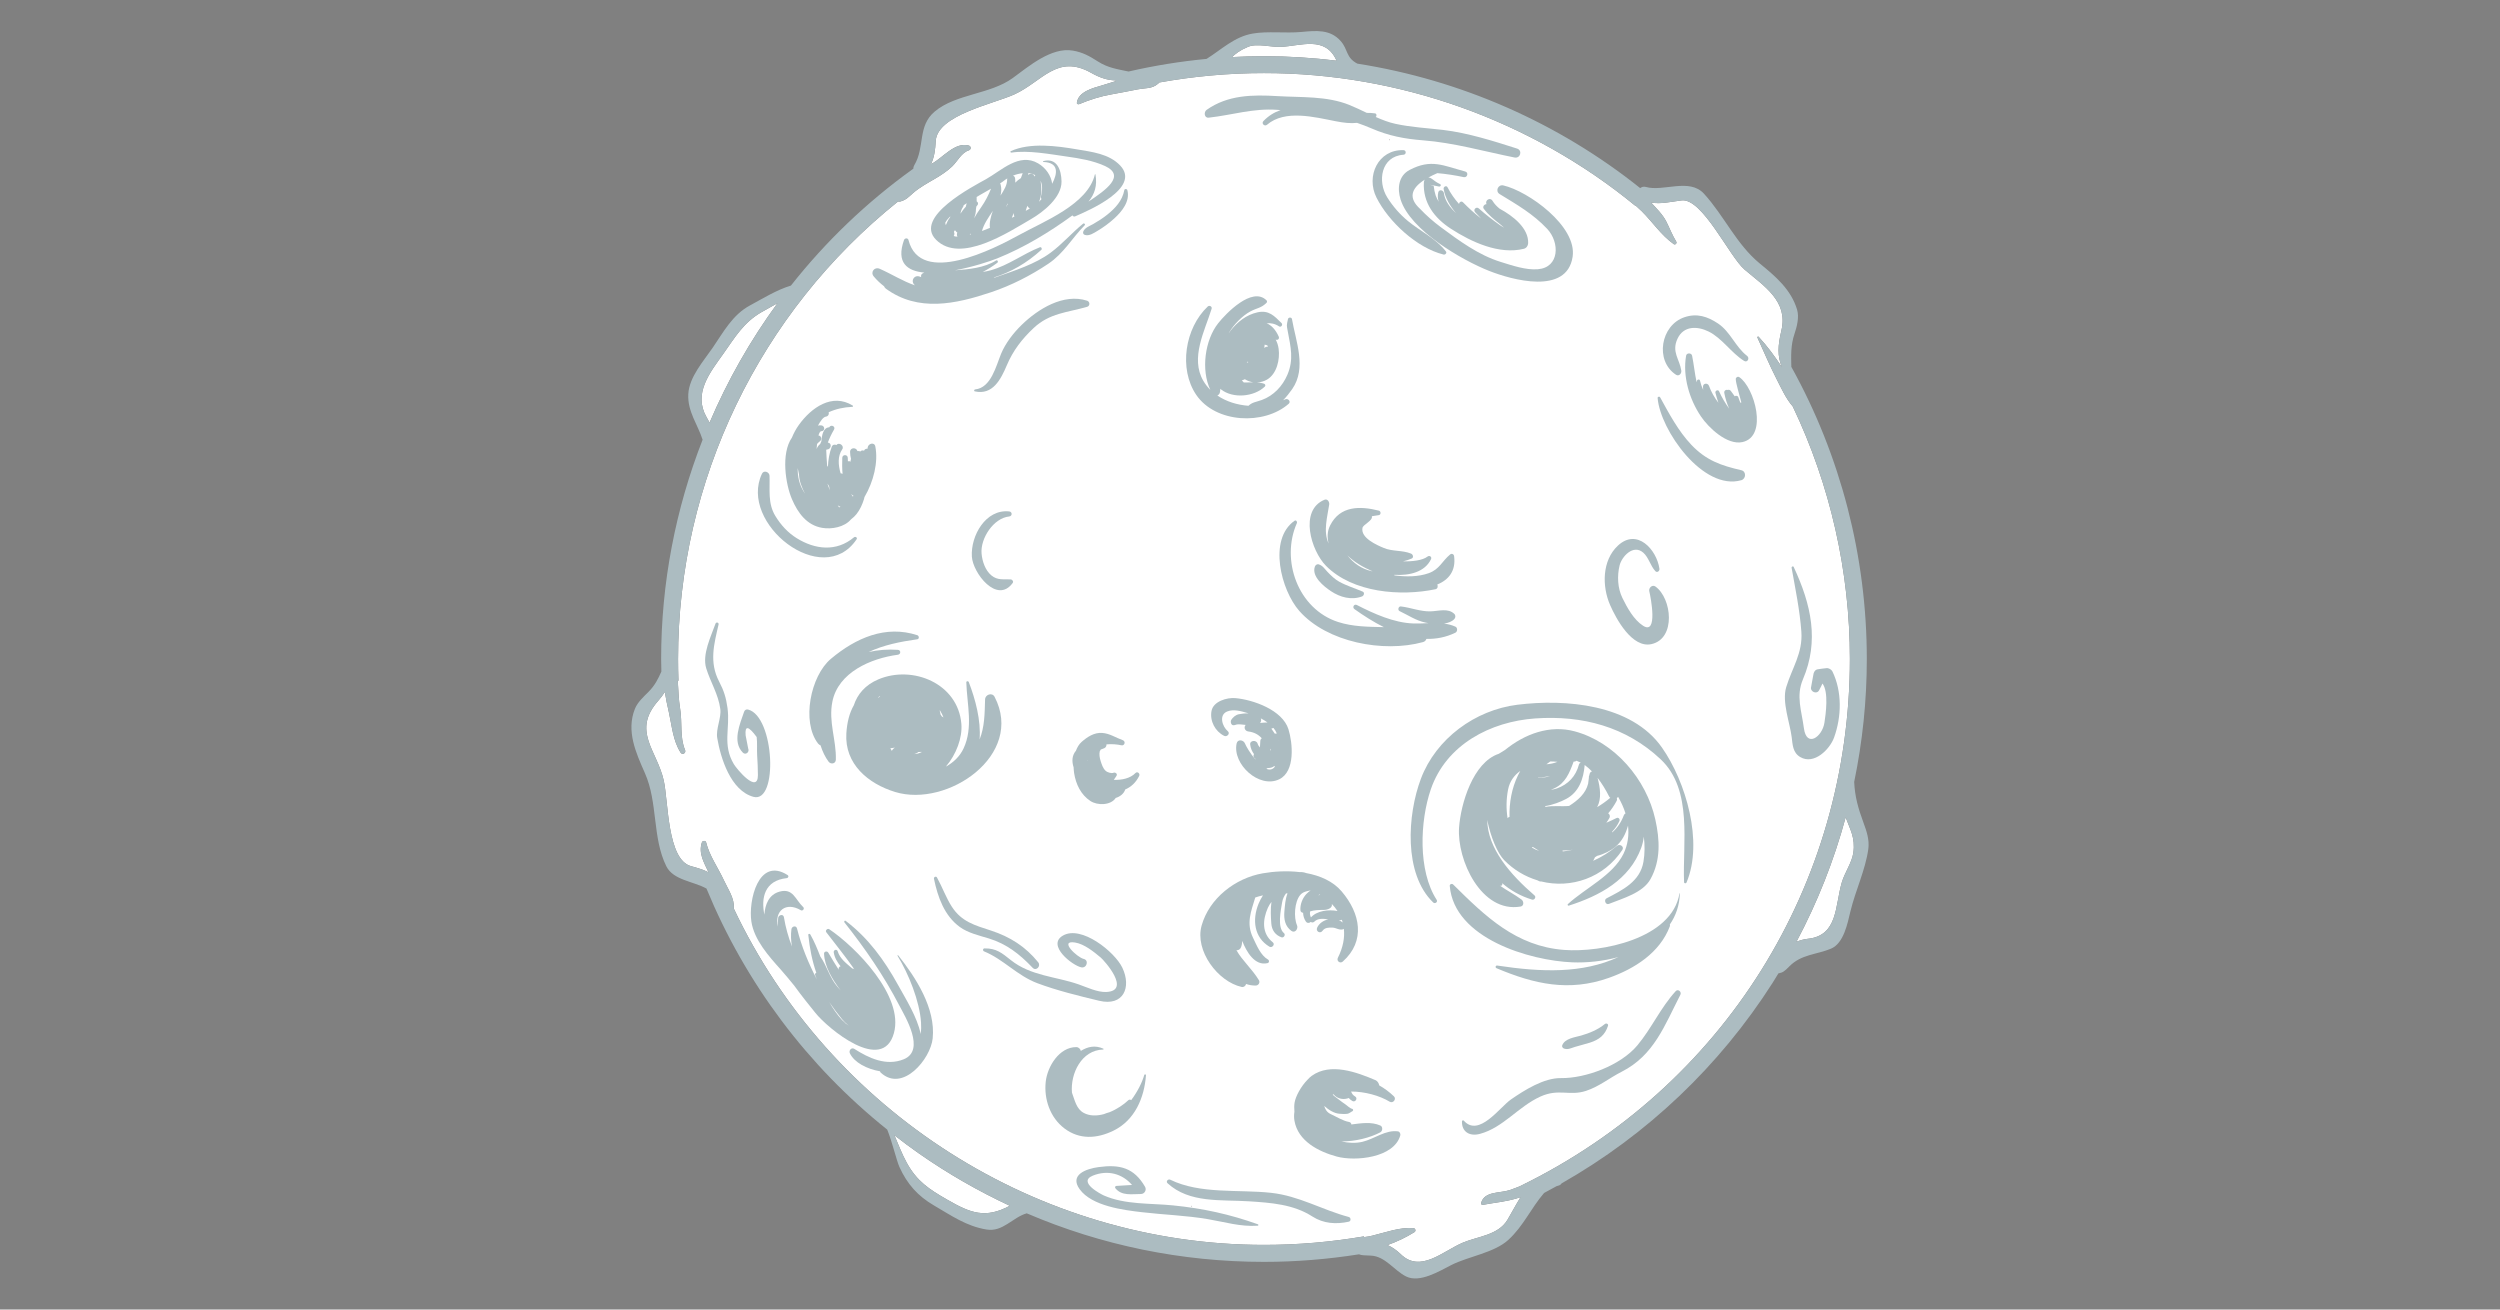 <?xml version="1.0" encoding="utf-8"?>
<!-- Generator: Adobe Illustrator 17.0.0, SVG Export Plug-In . SVG Version: 6.00 Build 0)  -->
<!DOCTYPE svg PUBLIC "-//W3C//DTD SVG 1.1//EN" "http://www.w3.org/Graphics/SVG/1.1/DTD/svg11.dtd">
<svg version="1.1" id="Layer_1" xmlns="http://www.w3.org/2000/svg" xmlns:xlink="http://www.w3.org/1999/xlink" x="0px" y="0px"
	 width="210px" height="110px" viewBox="0 0 210 110" enable-background="new 0 0 210 110" xml:space="preserve">
<rect x="0" y="0" width="210" height="110" fill="#808080" stroke="none"/>
<g id="luna">
	<path fill="#FFFFFF" d="M104.829,3.936c0.761-0.32,1.941,0.041,2.762,0.002c1.674-0.079,3.708-0.939,4.654,1.1
		c0.009,0.022,0.024,0.04,0.036,0.061c-2.02-0.246-4.059-0.379-6.108-0.379c-0.897,0-1.794,0.029-2.688,0.076
		C103.8,4.506,104.123,4.233,104.829,3.936z"/>
	<path fill="#FFFFFF" d="M60.755,29.722c0.987-1.392,1.701-2.636,3.227-3.511c0.441-0.252,0.886-0.498,1.33-0.748
		c-2.281,3.12-4.194,6.49-5.707,10.038c-0.079-0.147-0.163-0.296-0.253-0.454C58.209,33.054,59.637,31.297,60.755,29.722z"/>
	<path fill="#FFFFFF" d="M79.53,100.752c-1.503-0.868-2.508-1.52-3.37-3.092c-0.404-0.737-0.698-1.529-1.032-2.299
		c0.676,0.525,1.362,1.04,2.067,1.532c2.428,1.697,4.982,3.158,7.628,4.392C82.769,102.385,81.541,101.914,79.53,100.752z"/>
	<path fill="#FFFFFF" d="M155.679,71.635c-0.116,0.815-0.721,1.663-0.961,2.464c-0.588,1.966-0.308,4.494-2.862,4.76
		c-0.34,0.036-0.657,0.126-0.957,0.254c1.771-3.328,3.154-6.834,4.137-10.455C155.395,69.651,155.861,70.365,155.679,71.635z"/>
	<path fill="#FFFFFF" d="M127.696,99.63l0.003,0.006c-0.305,0.12-0.607,0.238-0.904,0.338c-0.783,0.264-2.116,0.07-2.381,1.083
		c-0.024,0.094,0.06,0.167,0.151,0.15c0.919-0.178,1.889-0.26,2.786-0.526c0.126-0.038,0.251-0.077,0.376-0.116
		c-0.392,0.621-0.725,1.273-1.103,1.904c-0.777,1.298-2.517,1.387-3.759,1.92c-1.681,0.719-3.557,2.571-5.205,0.962
		c-0.356-0.348-0.725-0.59-1.108-0.767c0.787-0.278,1.539-0.636,2.257-1.082c0.161-0.101,0.086-0.329-0.093-0.342
		c-1.142-0.084-2.355,0.373-3.457,0.64c-0.218,0.054-0.444,0.09-0.673,0.118l-0.011-0.061c-2.756,0.474-5.583,0.715-8.402,0.715
		c-19.019,0-36.484-11.217-44.533-28.249c0.079-0.85-0.49-1.633-0.844-2.399c-0.473-1.024-1.21-2.049-1.477-3.151
		c-0.046-0.19-0.309-0.17-0.364,0c-0.298,0.912,0.182,1.676,0.561,2.5c-0.44-0.221-0.929-0.369-1.478-0.518
		c-2.005-0.546-1.889-5.472-2.286-7.207c-0.577-2.526-2.687-4.148-0.471-6.671c0.228-0.26,0.409-0.505,0.564-0.747
		c0.086,0.568,0.209,1.13,0.331,1.668c0.261,1.151,0.344,2.403,0.995,3.42c0.154,0.242,0.481,0.032,0.374-0.219
		c-0.451-1.06-0.222-2.342-0.413-3.464c-0.132-0.772-0.143-1.565-0.198-2.349l0.058-0.002c-0.022-0.599-0.033-1.215-0.033-1.827
		c0-14.981,6.851-29.119,18.472-38.43c0.069,0.014,0.141,0.013,0.211-0.006c0.477-0.131,0.688-0.383,1.06-0.707
		c0.56-0.487,1.227-0.842,1.863-1.216c0.501-0.294,0.998-0.62,1.419-1.022c0.441-0.422,0.78-1.158,1.403-1.349
		c0.194-0.059,0.198-0.339,0-0.397c-1.169-0.338-2.199,1.041-3.139,1.535c-0.014,0.008-0.03,0.015-0.044,0.023
		c0.276-0.585,0.358-1.199,0.398-1.942c0.119-2.185,4.841-3.106,6.626-3.927c2.32-1.068,3.577-3.409,6.427-1.801
		c0.77,0.434,1.404,0.627,2.065,0.636l0.015,0.059c-0.458,0.138-0.873,0.276-1.181,0.365c-0.763,0.221-1.977,0.528-2.098,1.454
		c-0.015,0.114,0.121,0.149,0.201,0.115c0.85-0.36,1.801-0.662,2.711-0.819c0.732-0.126,1.459-0.279,2.188-0.417
		c0.709-0.134,1.197-0.032,1.734-0.487c0.031-0.026,0.049-0.057,0.06-0.089c2.9-0.525,5.854-0.794,8.824-0.794
		c11.351,0,22.428,3.957,31.188,11.142l0.019-0.023c0.177,0.161,0.356,0.318,0.528,0.488c0.93,0.924,1.607,1.993,2.69,2.762
		c0.127,0.089,0.281-0.083,0.206-0.206c-0.333-0.544-0.554-1.132-0.841-1.698c-0.3-0.591-0.825-1.1-1.269-1.587
		c0.828,0.136,1.59-0.057,2.546-0.184c1.752-0.233,4.031,4.731,5.303,5.812c1.628,1.385,3.671,2.645,3.095,5.098
		c-0.304,1.297-0.36,2.14,0.046,3.109c-0.598-0.907-1.216-1.756-1.965-2.565c-0.049-0.054-0.123,0.015-0.095,0.075
		c0.528,1.137,1,2.291,1.574,3.409c0.399,0.777,0.799,1.687,1.393,2.372c3.144,6.587,4.797,13.854,4.797,21.211
		C155.388,74.347,144.777,91.311,127.696,99.63z"/>
	<g>
		<path fill="none" d="M85.265,14.97c0.019,0.132,0.021,0.254,0.016,0.373c0.142-0.145,0.297-0.276,0.47-0.382
			c0.001,0,0.001,0,0.002-0.001c0.053-0.136,0.107-0.272,0.152-0.413c-0.274,0.029-0.553,0.1-0.817,0.205
			C85.177,14.786,85.249,14.853,85.265,14.97z"/>
		<path fill="none" d="M86.302,17.284c-0.054,0.14-0.103,0.281-0.14,0.428c0.117-0.064,0.233-0.128,0.347-0.196
			C86.417,17.468,86.343,17.384,86.302,17.284z"/>
		<path fill="none" d="M85.15,17.894c-0.056,0.131-0.107,0.265-0.155,0.398c0.071-0.033,0.142-0.066,0.213-0.1
			C85.169,18.099,85.153,17.998,85.15,17.894z"/>
		<path fill="none" d="M86.882,14.83c0.017-0.049,0.047-0.087,0.088-0.111c-0.171-0.096-0.369-0.156-0.585-0.177
			c-0.006,0.051-0.019,0.099-0.027,0.15C86.532,14.548,86.837,14.563,86.882,14.83z"/>
		<path fill="none" d="M73.911,58.512c0.004-0.018,0.013-0.033,0.019-0.05c-0.023,0.016-0.047,0.027-0.07,0.043
			c-0.036,0.026-0.067,0.053-0.101,0.079c0.009,0.006,0.019,0.012,0.028,0.018C73.827,58.571,73.866,58.538,73.911,58.512z"/>
		<path fill="none" d="M75.166,62.796c-0.121,0.03-0.246,0.047-0.375,0.053c0.036,0.078,0.078,0.153,0.121,0.227
			C74.97,62.96,75.061,62.863,75.166,62.796z"/>
		<path fill="none" d="M84.516,17.38c0.047-0.085,0.095-0.169,0.143-0.253c-0.011-0.007-0.024-0.009-0.033-0.017
			c-0.047,0.101-0.089,0.203-0.13,0.306C84.502,17.404,84.509,17.391,84.516,17.38z"/>
		<path fill="none" d="M87.484,16.724c-0.044-0.072-0.062-0.162-0.037-0.266c0.137-0.558,0.103-0.972-0.039-1.275
			c0.092,0.585,0.104,1.233-0.131,1.766C87.34,16.884,87.41,16.809,87.484,16.724z"/>
		<path fill="none" d="M71.688,41.645c-0.071-0.043-0.138-0.092-0.202-0.15c0.053,0.074,0.104,0.148,0.156,0.222
			C71.659,41.694,71.672,41.668,71.688,41.645z"/>
		<path fill="none" d="M77.141,63.168c-0.017,0.017-0.036,0.034-0.055,0.048c-0.095,0.066-0.194,0.106-0.296,0.129
			c0.224-0.005,0.449-0.07,0.657-0.181C77.344,63.173,77.242,63.173,77.141,63.168z"/>
		<path fill="none" d="M79.808,18.261c0.004-0.03,0.009-0.059,0.015-0.088c-0.169,0.166-0.323,0.346-0.421,0.544
			c0.013,0.071,0.031,0.134,0.048,0.198C79.545,18.679,79.65,18.449,79.808,18.261z"/>
		<path fill="none" d="M70.915,40.541c0,0.003,0,0.006,0,0.008c0.001,0.003,0.003,0.006,0.005,0.01
			C70.918,40.554,70.917,40.547,70.915,40.541z"/>
		<path fill="none" d="M80.427,19.88c-0.051-0.094-0.066-0.206-0.016-0.335c0.001-0.004,0.003-0.008,0.004-0.011
			c-0.071-0.039-0.129-0.097-0.166-0.171c-0.025,0.004-0.049,0.011-0.075,0.01c-0.014,0.04-0.029,0.079-0.043,0.118
			c0.006,0.014,0.013,0.026,0.019,0.04c0.041,0.1,0.018,0.201-0.036,0.295C80.21,19.861,80.313,19.881,80.427,19.88z"/>
		<path fill="none" d="M81.53,19.618c0,0.001,0,0.001-0.001,0.001c-0.019,0.04-0.049,0.069-0.079,0.095
			c0.038-0.009,0.076-0.018,0.114-0.027C81.55,19.665,81.54,19.642,81.53,19.618z"/>
		<path fill="none" d="M81.126,17.368c0.024-0.1,0.052-0.198,0.074-0.299c-0.088,0.058-0.173,0.118-0.258,0.178
			c-0.004,0.05-0.017,0.101-0.055,0.152c-0.113,0.157-0.174,0.352-0.211,0.551c0.064-0.096,0.129-0.19,0.193-0.276
			C80.947,17.568,81.034,17.465,81.126,17.368z"/>
		<path fill="none" d="M83.249,15.848c-0.313,0.175-0.625,0.35-0.932,0.533c-0.092,0.055-0.185,0.111-0.278,0.166
			c0.004,0.124,0.007,0.247,0.003,0.37c0.113,0.056,0.161,0.204,0.058,0.322c-0.031,0.036-0.058,0.075-0.087,0.112
			c-0.009,0.079-0.022,0.157-0.034,0.235c0.003,0.252-0.064,0.502-0.143,0.747c0.169-0.325,0.378-0.632,0.59-0.936
			C82.781,16.888,83.029,16.398,83.249,15.848z"/>
		<path fill="none" d="M82.486,19.405c0.224-0.081,0.447-0.169,0.667-0.263c-0.061-0.462,0.081-0.973,0.246-1.431
			C83.035,18.265,82.639,18.815,82.486,19.405z"/>
		<path fill="none" d="M84.039,16.433c0.288-0.441,0.574-0.891,0.561-1.373c-0.001-0.027,0.008-0.049,0.014-0.073
			c-0.059,0.036-0.118,0.071-0.173,0.11c-0.139,0.111-0.284,0.213-0.433,0.309c0.019,0.03,0.035,0.064,0.045,0.104
			C84.135,15.832,84.116,16.137,84.039,16.433z"/>
		<path fill="none" d="M107.4,62.206c0.005,0.011,0.009,0.022,0.014,0.033c-0.002-0.012-0.005-0.023-0.007-0.035
			C107.405,62.204,107.403,62.205,107.4,62.206z"/>
		<path fill="none" d="M115.181,47.969c0.038,0.009,0.079,0.017,0.118,0.026c-0.789-0.34-1.54-0.775-2.119-1.347
			C113.677,47.294,114.359,47.779,115.181,47.969z"/>
		<path fill="none" d="M111.497,75.59c0,0.001-0.001,0.001-0.001,0.002c0.001,0,0.004,0,0.005,0.001
			C111.5,75.592,111.498,75.59,111.497,75.59z"/>
		<path fill="none" d="M106.498,29.138c-0.013-0.043-0.025-0.088-0.042-0.128c-0.072-0.019-0.145-0.041-0.216-0.059
			c-0.002-0.001-0.005,0-0.007-0.001c-0.017,0.091-0.028,0.183-0.035,0.275c0.044-0.029,0.084-0.061,0.138-0.084
			C106.387,29.119,106.443,29.124,106.498,29.138z"/>
		<path fill="none" d="M105.287,32.116c-0.256-0.034-0.501-0.125-0.718-0.263c-0.082,0.042-0.167,0.074-0.255,0.099
			c0.061,0.054,0.118,0.114,0.169,0.179C104.748,32.131,105.02,32.117,105.287,32.116z"/>
		<path fill="none" d="M104.829,30.445c0.005-0.004,0.008-0.005,0.013-0.009c0.001-0.001,0.003-0.003,0.005-0.004
			c-0.006-0.019-0.012-0.036-0.016-0.055c-0.032,0.019-0.066,0.034-0.101,0.042c0.011,0.009,0.022,0.019,0.035,0.026
			C104.785,30.445,104.807,30.445,104.829,30.445z"/>
		<path fill="none" d="M75.129,95.361c0.333,0.77,0.628,1.562,1.032,2.299c0.862,1.572,1.866,2.224,3.37,3.092
			c2.011,1.162,3.239,1.633,5.294,0.532c-2.646-1.233-5.2-2.694-7.628-4.392C76.491,96.4,75.805,95.885,75.129,95.361z"/>
		<path fill="none" d="M79.111,60.173c0.048,0.03,0.096,0.062,0.144,0.093c-0.085-0.216-0.188-0.42-0.307-0.613
			c-0.001,0.027-0.004,0.054-0.005,0.08c0.031,0.09,0.052,0.181,0.059,0.273C79.042,60.06,79.074,60.118,79.111,60.173z"/>
		<path fill="none" d="M59.604,35.501c1.514-3.547,3.426-6.917,5.707-10.038c-0.443,0.25-0.889,0.496-1.33,0.748
			c-1.527,0.874-2.24,2.119-3.227,3.511c-1.117,1.575-2.545,3.331-1.404,5.325C59.441,35.206,59.526,35.355,59.604,35.501z"/>
		<path fill="none" d="M112.281,5.099c-0.011-0.021-0.026-0.039-0.036-0.061c-0.947-2.038-2.98-1.179-4.654-1.1
			c-0.821,0.039-2.002-0.322-2.762-0.002c-0.705,0.296-1.028,0.569-1.343,0.86c0.894-0.047,1.79-0.076,2.688-0.076
			C108.222,4.72,110.26,4.853,112.281,5.099z"/>
		<path fill="none" d="M106.794,61.206c0.098,0.133,0.196,0.274,0.289,0.421c0.057-0.005,0.114-0.01,0.169-0.011
			c-0.065-0.169-0.162-0.326-0.283-0.472C106.914,61.172,106.855,61.192,106.794,61.206z"/>
		<path fill="none" d="M70.602,42.574c-0.083-0.034-0.161-0.076-0.231-0.13c0.038,0.058,0.072,0.116,0.112,0.173
			C70.523,42.603,70.562,42.589,70.602,42.574z"/>
		<path fill="none" d="M110.838,75.136c-0.032,0.024-0.064,0.046-0.098,0.067c0.052-0.014,0.104-0.026,0.155-0.033
			C110.875,75.159,110.856,75.147,110.838,75.136z"/>
		<path fill="none" d="M106.491,64.511c-0.036,0.026-0.076,0.048-0.116,0.069c0.265,0.109,0.515,0.082,0.71-0.173
			c-0.009-0.024-0.02-0.049-0.03-0.075C106.901,64.466,106.696,64.524,106.491,64.511z"/>
		<path fill="none" d="M91.338,63.867c0.009,0.02,0.018,0.04,0.027,0.06c-0.007-0.034-0.015-0.068-0.022-0.102
			C91.34,63.839,91.34,63.853,91.338,63.867z"/>
		<path fill="none" d="M111.193,76.434c-0.364,0.001-0.783,0.006-1.14,0.123c-0.04,0.159-0.017,0.331,0.066,0.506
			c0.5-0.565,1.482-0.686,2.229-0.536c-0.138-0.212-0.296-0.41-0.475-0.594C111.958,76.304,111.468,76.433,111.193,76.434z"/>
		<path fill="none" d="M105.908,60.343c0.052,0.125,0.037,0.282-0.056,0.378c0.005,0.002,0.009,0.004,0.014,0.006
			c0.19-0.013,0.399-0.04,0.604-0.04C106.292,60.56,106.105,60.443,105.908,60.343z"/>
		<path fill="none" d="M106.738,62.945c-0.004-0.015-0.009-0.03-0.014-0.044c-0.003-0.001-0.007-0.001-0.01-0.003
			c-0.003,0.044-0.007,0.088-0.015,0.13c0.019-0.003,0.038-0.006,0.056-0.009C106.75,62.995,106.744,62.966,106.738,62.945z"/>
		<path fill="none" d="M112.62,77.296c-0.048,0.01-0.101,0.009-0.152,0.014c0.122,0.043,0.233,0.102,0.318,0.181
			c-0.021-0.079-0.046-0.156-0.072-0.233C112.686,77.273,112.656,77.288,112.62,77.296z"/>
		<path fill="none" d="M131.271,71.522c0.289-0.034,0.57-0.08,0.844-0.141c-0.289,0.039-0.58,0.061-0.868,0.063
			C131.258,71.469,131.266,71.495,131.271,71.522z"/>
		<path fill="none" d="M133.109,64.287c-0.097,1.144-0.476,2.251-1.553,2.824c-0.451,0.24-1.126,0.507-1.783,0.604
			c0.021,0.022,0.041,0.043,0.062,0.065c0.631-0.129,1.314-0.017,1.969-0.082c0.731-0.462,1.396-1.039,1.598-1.871
			c0.017-0.162,0.036-0.326,0.061-0.491c0.001-0.033,0.004-0.065,0.003-0.099c-0.001-0.042,0.014-0.075,0.034-0.104
			c0.009-0.044,0.018-0.089,0.029-0.133c0.029-0.111,0.106-0.176,0.196-0.2c-0.194-0.2-0.4-0.383-0.62-0.545
			C133.106,64.266,133.11,64.276,133.109,64.287z"/>
		<path fill="none" d="M69.637,40.822c-0.047-0.066-0.094-0.132-0.138-0.202c0.064,0.194,0.134,0.384,0.211,0.57
			C69.681,41.065,69.657,40.941,69.637,40.822z"/>
		<path fill="none" d="M135.264,67.015c-0.041-0.034-0.078-0.072-0.104-0.124c-0.275-0.542-0.594-1.074-0.965-1.553
			c0.226,0.841,0.348,1.751-0.034,2.458C134.541,67.577,134.907,67.315,135.264,67.015z"/>
		<path fill="none" d="M130.223,63.962c-0.113,0.079-0.221,0.159-0.325,0.238c0.329-0.024,0.635-0.083,0.93-0.208
			C130.626,63.976,130.424,63.963,130.223,63.962z"/>
		<path fill="none" d="M135.808,67.036c0.03,0.069,0.034,0.152-0.013,0.241c-0.203,0.382-0.441,0.729-0.707,1.04
			c0.121,0.079,0.188,0.232,0.098,0.398c-0.076,0.14-0.164,0.27-0.257,0.395c0.282-0.12,0.564-0.248,0.849-0.393
			c0.173-0.087,0.325,0.085,0.251,0.251c-0.143,0.323-0.35,0.615-0.598,0.877c-0.003,0.03-0.011,0.056-0.015,0.086
			c0.443-0.386,0.773-0.885,0.983-1.445c0.03-0.08,0.081-0.132,0.141-0.161c-0.149-0.482-0.361-0.949-0.62-1.391
			C135.889,66.975,135.851,67.009,135.808,67.036z"/>
		<path fill="none" d="M130.234,65.17c-0.031,0.008-0.061,0.019-0.093,0.024c-0.235,0.044-0.607,0.12-0.943,0.108
			c0.003,0.009,0.01,0.016,0.011,0.026c0.283-0.008,0.56-0.016,0.785-0.077C130.076,65.229,130.156,65.2,130.234,65.17z"/>
		<path fill="none" d="M130.268,66.346c0.175-0.026,0.347-0.059,0.505-0.114c0.954-0.336,1.603-1.026,1.857-2.009
			c0.022-0.086,0.084-0.136,0.156-0.157c-0.118-0.057-0.237-0.113-0.359-0.164c-0.032,0.026-0.067,0.048-0.111,0.059
			c-0.049,0.012-0.097,0.016-0.146,0.026c-0.002,0.018-0.001,0.034-0.008,0.053c-0.328,0.893-0.675,1.75-1.596,2.181
			C130.479,66.26,130.378,66.303,130.268,66.346z"/>
		<path fill="none" d="M126.676,66.335c-0.152,0.791-0.164,1.605-0.04,2.396c0.044-0.06,0.099-0.101,0.164-0.113
			c-0.029-1.192,0.184-2.392,0.699-3.467c0.059-0.122,0.127-0.253,0.203-0.389C127.196,65.122,126.813,65.624,126.676,66.335z"/>
		<path fill="none" d="M128.674,71.144c0.01,0.022,0.02,0.045,0.031,0.067c0.179,0.115,0.373,0.2,0.579,0.26
			c-0.171-0.103-0.339-0.208-0.508-0.315C128.744,71.161,128.71,71.158,128.674,71.144z"/>
		<path fill="none" d="M150.899,79.113c0.299-0.129,0.617-0.219,0.957-0.254c2.555-0.265,2.274-2.793,2.862-4.76
			c0.24-0.801,0.845-1.649,0.961-2.464c0.182-1.27-0.284-1.984-0.643-2.977C154.053,72.278,152.67,75.785,150.899,79.113z"/>
		<path fill="none" d="M67.615,41.458c-0.268-0.508-0.481-1.062-0.499-1.619c-0.044-0.176-0.079-0.35-0.107-0.52
			c-0.017,0.686,0.119,1.365,0.521,2.005C67.557,41.368,67.587,41.414,67.615,41.458z"/>
		<path fill="none" d="M70.733,85.615c-0.368-0.454-0.735-0.935-1.074-1.436c0.31,0.534,0.657,1.052,1.071,1.503
			c0.096,0.085,0.194,0.168,0.283,0.263c0.002,0.003,0.002,0.006,0.004,0.009c0.092,0.068,0.185,0.133,0.281,0.196
			C71.07,85.974,70.874,85.788,70.733,85.615z"/>
		<path fill="none" d="M150.591,34.148c-0.594-0.685-0.994-1.596-1.393-2.372c-0.574-1.118-1.046-2.271-1.574-3.409
			c-0.028-0.06,0.046-0.129,0.095-0.075c0.749,0.809,1.367,1.659,1.965,2.565c-0.406-0.969-0.351-1.812-0.046-3.109
			c0.576-2.452-1.467-3.713-3.095-5.098c-1.271-1.08-3.55-6.045-5.303-5.812c-0.957,0.127-1.719,0.32-2.546,0.184
			c0.443,0.487,0.968,0.996,1.269,1.587c0.287,0.566,0.508,1.154,0.841,1.698c0.076,0.123-0.079,0.295-0.206,0.206
			c-1.083-0.768-1.76-1.838-2.69-2.762c-0.171-0.17-0.351-0.327-0.528-0.488l-0.019,0.023c-8.761-7.185-19.837-11.142-31.188-11.142
			c-2.97,0-5.924,0.269-8.824,0.794c-0.011,0.032-0.029,0.063-0.06,0.089c-0.536,0.455-1.025,0.352-1.734,0.487
			c-0.729,0.138-1.457,0.291-2.188,0.417c-0.911,0.157-1.862,0.459-2.711,0.819c-0.079,0.034-0.216-0.002-0.201-0.115
			c0.121-0.926,1.335-1.233,2.098-1.454c0.308-0.089,0.723-0.227,1.181-0.365L93.72,6.757c-0.661-0.009-1.296-0.202-2.065-0.636
			c-2.85-1.607-4.107,0.733-6.427,1.801c-1.784,0.822-6.507,1.743-6.626,3.927c-0.04,0.743-0.123,1.357-0.398,1.942
			c0.014-0.008,0.03-0.015,0.044-0.023c0.94-0.494,1.97-1.874,3.139-1.535c0.199,0.057,0.194,0.338,0,0.397
			c-0.623,0.191-0.962,0.927-1.403,1.349c-0.421,0.402-0.918,0.728-1.419,1.022c-0.637,0.373-1.304,0.729-1.863,1.216
			c-0.372,0.323-0.583,0.576-1.06,0.707c-0.07,0.019-0.142,0.019-0.211,0.006c-11.62,9.311-18.472,23.449-18.472,38.43
			c0,0.613,0.011,1.228,0.033,1.827l-0.058,0.002c0.054,0.784,0.066,1.577,0.198,2.349c0.191,1.122-0.038,2.404,0.413,3.464
			c0.107,0.251-0.22,0.461-0.374,0.219c-0.65-1.017-0.733-2.269-0.995-3.42c-0.122-0.538-0.245-1.1-0.331-1.668
			c-0.155,0.242-0.336,0.487-0.564,0.747c-2.215,2.523-0.106,4.144,0.471,6.671c0.396,1.735,0.281,6.662,2.286,7.207
			c0.549,0.149,1.038,0.296,1.478,0.518c-0.379-0.823-0.859-1.588-0.561-2.5c0.056-0.17,0.318-0.19,0.364,0
			c0.266,1.102,1.003,2.127,1.477,3.151c0.354,0.766,0.923,1.549,0.844,2.399c8.05,17.032,25.515,28.249,44.533,28.249
			c2.82,0,5.646-0.241,8.402-0.715l0.011,0.061c0.229-0.029,0.455-0.064,0.673-0.118c1.103-0.267,2.316-0.725,3.457-0.64
			c0.179,0.012,0.254,0.241,0.093,0.342c-0.718,0.446-1.47,0.804-2.257,1.082c0.383,0.176,0.752,0.418,1.108,0.767
			c1.648,1.61,3.524-0.243,5.205-0.962c1.242-0.533,2.982-0.622,3.759-1.92c0.378-0.631,0.711-1.283,1.103-1.904
			c-0.126,0.039-0.251,0.079-0.376,0.116c-0.897,0.266-1.867,0.348-2.786,0.525c-0.091,0.017-0.175-0.056-0.151-0.15
			c0.265-1.013,1.597-0.819,2.38-1.083c0.297-0.101,0.599-0.218,0.904-0.338l-0.003-0.006c17.081-8.319,27.692-25.283,27.692-44.271
			C155.388,48.001,153.735,40.734,150.591,34.148z M141.506,26.642c1.038-0.344,1.92-0.063,2.807,0.531
			c1.049,0.702,1.456,1.964,2.443,2.722c0.241,0.186,0.029,0.594-0.248,0.423c-1.082-0.672-1.86-1.917-2.982-2.468
			c-0.936-0.46-2.108-0.512-2.623,0.616c-0.505,1.105,0.179,1.683,0.326,2.667c0.036,0.241-0.199,0.509-0.449,0.345
			C138.989,30.307,139.488,27.31,141.506,26.642z M135.9,45.836c1.614-1.508,3.262,0.33,3.493,1.939
			c0.026,0.185-0.19,0.368-0.344,0.2c-0.416-0.452-0.558-1.149-1.013-1.55c-0.845-0.745-1.811,0.34-1.99,1.071
			c-0.215,0.884-0.171,1.896,0.234,2.728c0.398,0.815,0.956,1.838,1.741,2.34c1.26,0.806,0.646-2.379,0.518-2.901
			c-0.067-0.275,0.25-0.585,0.516-0.396c1.385,0.99,1.746,4.369-0.329,4.838c-1.628,0.368-2.966-2.113-3.477-3.279
			C134.557,49.247,134.571,47.078,135.9,45.836z M132.1,21.568c-0.488,3.238-5.107,1.942-7.024,1.184
			c-2.262-0.894-6.622-3.403-7.432-6.007c-0.279-0.898-0.186-1.974,0.766-2.472c1.817-0.95,2.814-0.363,4.671,0.135
			c0.306,0.082,0.177,0.541-0.13,0.472c-0.732-0.157-1.47-0.269-2.215-0.335c-0.281,0.122-0.532,0.244-0.756,0.368
			c0.069-0.004,0.141,0.012,0.21,0.054c0.29,0.178,0.36,0.303,0.78,0.502c0.119,0.056,0.031,0.226-0.086,0.203
			c-1.323-0.273-0.457-0.076-0.453-0.048c0.027,0.269,0.081,0.533,0.162,0.791c0.071,0.188,0.16,0.362,0.256,0.531
			c-0.075-0.256-0.101-0.52-0.035-0.788c0.07-0.286,0.441-0.186,0.472,0.064c0.084,0.651,0.529,1.225,1.017,1.681
			c-0.504-0.598-0.913-1.282-1.038-2.027c-0.031-0.188,0.231-0.334,0.329-0.139c0.261,0.515,0.59,0.978,0.967,1.402
			c0.008-0.158,0.192-0.288,0.335-0.141c0.475,0.484,0.975,0.944,1.515,1.354c-0.168-0.175-0.339-0.348-0.502-0.528
			c-0.192-0.213,0.1-0.503,0.313-0.313c0.575,0.512,1.176,0.98,1.804,1.423c0.089,0.063,0.197,0.124,0.312,0.186
			c-0.118-0.107-0.23-0.209-0.336-0.29c-0.491-0.381-0.999-0.792-1.368-1.296c-0.123-0.167,0.05-0.383,0.229-0.382
			c-0.15-0.332,0.31-0.612,0.505-0.287c0.161,0.269,0.369,0.48,0.599,0.666c1.137,0.609,2.445,1.644,2.398,2.896
			c-0.008,0.214-0.143,0.418-0.36,0.472c-2.073,0.515-4.409-0.567-6.134-1.686c-1.39-0.902-2.366-2.187-2.266-3.91
			c0.005-0.079,0.033-0.151,0.076-0.213c-1.214,0.769-1.35,1.584-0.407,2.444c0.545,0.575,1.117,1.078,1.754,1.55
			c1.532,1.135,3.174,2.346,5.021,2.916c0.957,0.295,2.115,0.7,3.132,0.617c1.826-0.15,1.851-2.255,0.78-3.393
			c-1.185-1.26-2.544-2.034-3.993-2.921c-0.391-0.239-0.132-0.827,0.306-0.726C128.363,16.055,132.488,18.996,132.1,21.568z
			 M120.588,49.495c-2.916,0.612-6.952,0.309-9.207-1.968c-1.247-1.259-2.276-4.658-0.124-5.547
			c0.256-0.106,0.428,0.187,0.397,0.397c-0.148,1.012-0.523,2.27-0.049,3.28c-0.129-0.508-0.12-1.028,0.126-1.519
			c0.83-1.657,2.502-1.646,4.095-1.243c0.179,0.046,0.193,0.338,0,0.376c-0.173,0.033-0.373,0.062-0.588,0.093
			c0.097,0.377-0.735,0.689-0.791,0.984c-0.156,0.84,1.184,1.428,1.79,1.683c0.734,0.308,1.557,0.174,2.288,0.471
			c0.159,0.065,0.256,0.326,0.054,0.417c-0.243,0.11-0.486,0.18-0.729,0.235c0.801,0.018,1.647-0.079,2.067-0.403
			c0.164-0.126,0.382,0.026,0.289,0.223c-0.511,1.069-1.789,1.392-3.074,1.312c0.001,0.016-0.001,0.033-0.005,0.049
			c0.991,0.125,2.008,0.129,2.894-0.19c0.897-0.323,1.114-1.007,1.784-1.564c0.142-0.119,0.318-0.035,0.341,0.142
			c0.159,1.232-0.45,1.98-1.419,2.383C120.812,49.237,120.764,49.458,120.588,49.495z M114.41,50.101
			c-0.892,0.333-1.841,0.073-2.616-0.445c-0.596-0.399-1.637-1.227-1.347-2.058c0.046-0.133,0.188-0.241,0.335-0.19
			c0.344,0.12,0.471,0.364,0.717,0.62c0.3,0.313,0.613,0.624,0.996,0.836c0.619,0.343,1.317,0.551,1.967,0.831
			C114.658,49.779,114.566,50.043,114.41,50.101z M117.893,12.611c0.252,0.008,0.248,0.372,0,0.388
			c-1.887,0.126-2.21,2.24-1.357,3.591c0.476,0.756,1.053,1.419,1.745,1.987c1.034,0.849,2.36,1.472,3.181,2.548
			c0.099,0.131-0.064,0.291-0.199,0.258c-2.247-0.556-4.621-2.757-5.639-4.791C114.723,14.795,115.761,12.546,117.893,12.611z
			 M116.723,11.726c0.031,0,0.031,0.047,0,0.047C116.693,11.773,116.693,11.726,116.723,11.726z M101.355,9.231
			c1.773-1.259,3.862-1.283,5.953-1.157c2.008,0.122,4.142-0.023,6.041,0.743c0.481,0.194,0.97,0.431,1.463,0.665
			c0.225-0.001,0.453,0.007,0.692,0.042c0.139,0.02,0.163,0.228,0.055,0.301c0.545,0.241,1.095,0.454,1.648,0.575
			c1.334,0.292,2.675,0.355,4.026,0.516c2.058,0.245,4.228,0.932,6.199,1.564c0.481,0.154,0.283,0.849-0.207,0.751
			c-2.554-0.51-5.09-1.242-7.689-1.443c-1.556-0.121-2.895-0.378-4.339-1.005c-0.41-0.178-0.81-0.327-1.205-0.462
			c-0.544,0.059-1.096-0.001-1.811-0.14c-1.748-0.341-4.241-0.997-5.747,0.297c-0.21,0.181-0.503-0.103-0.306-0.307
			c0.428-0.447,0.916-0.739,1.441-0.923c-0.088-0.007-0.171-0.013-0.26-0.019c-2.053-0.152-3.792,0.436-5.776,0.656
			C101.151,9.927,101.104,9.41,101.355,9.231z M101.459,25.745c0.136-0.129,0.383-0.003,0.325,0.189
			c-0.572,1.855-1.816,4.134-0.697,6.055c0.165,0.282,0.363,0.535,0.588,0.759c-0.798-1.68-0.457-4.188,0.663-5.6
			c0.616-0.778,2.843-3.127,4.057-1.921c0.057,0.056,0.057,0.152,0,0.209c-0.466,0.462-0.783,0.413-1.381,0.737
			c-0.645,0.35-1.351,1.077-1.731,1.704c-0.021,0.036-0.038,0.07-0.059,0.106c0.003-0.003,0.007-0.005,0.01-0.007
			c0.041-0.056,0.076-0.116,0.119-0.172c0.582-0.755,1.344-1.364,2.291-1.57c0.945-0.205,1.407,0.305,2.013,0.907
			c0.139,0.137-0.044,0.386-0.211,0.274c-0.336-0.225-0.689-0.294-1.038-0.259c0.395,0.167,0.747,0.519,1.013,1.117
			c0.084,0.185-0.093,0.336-0.256,0.252c0.123,0.226,0.208,0.484,0.248,0.779c0.119,0.879-0.144,2.099-0.977,2.583
			c-0.269,0.156-0.558,0.228-0.845,0.238c0.211,0.013,0.414,0.043,0.602,0.109c0.096,0.033,0.144,0.158,0.062,0.236
			c-0.905,0.869-2.673,1.031-3.681,0.242c-0.022-0.017-0.038-0.037-0.058-0.055c-0.009,0.088-0.017,0.176-0.028,0.265
			c-0.018,0.144-0.111,0.252-0.223,0.301c0.749,0.51,1.669,0.792,2.613,0.863c0.325-0.308,0.613-0.305,1.12-0.487
			c0.99-0.358,1.744-1.164,2.153-2.125c0.544-1.276,0.273-2.338,0.035-3.607c-0.109-0.581-0.113-0.488,0.011-1.064
			c0.034-0.164,0.307-0.171,0.336,0c0.316,1.854,1.254,4.103,0.022,5.876c-0.215,0.311-0.475,0.638-0.766,0.942
			c0.06-0.026,0.122-0.049,0.18-0.077c0.23-0.111,0.503,0.184,0.289,0.374c-2.067,1.816-6.135,1.641-7.758-0.748
			C98.998,30.969,99.549,27.548,101.459,25.745z M112.887,78.02c-0.021,0.02-0.047,0.035-0.074,0.043
			c-0.318,0.092-0.57-0.132-0.88-0.145c-0.304-0.012-0.647-0.008-0.838,0.269c-0.194,0.279-0.591,0.042-0.451-0.264
			c0.165-0.364,0.54-0.617,0.936-0.695c-0.445-0.068-0.88-0.103-1.182,0.197c-0.086,0.085-0.205,0.073-0.291,0.017
			c-0.111,0.105-0.307,0.125-0.417-0.043c-0.149-0.225-0.221-0.476-0.226-0.725c-0.104-0.006-0.214-0.082-0.224-0.201
			c-0.042-0.484,0.169-1.027,0.501-1.379c0.097-0.103,0.221-0.212,0.356-0.303c-0.326,0.065-0.655,0.124-0.877,0.389
			c-0.483,0.579-0.557,1.884-0.267,2.542c0.123,0.279-0.157,0.698-0.472,0.472c-0.53-0.38-0.644-0.988-0.59-1.617
			c0.043-0.482,0.075-1.057,0.264-1.53c-0.04-0.001-0.082-0.002-0.124-0.004c-0.162,0.217-0.28,0.466-0.327,0.744
			c-0.11,0.644-0.425,2.129,0.151,2.594c0.164,0.132-0.012,0.423-0.206,0.353c-0.523-0.188-0.816-0.603-0.856-1.163
			c-0.041-0.543-0.074-1.221,0.013-1.811c-0.113,0.146-0.216,0.304-0.301,0.494c-0.444,1.005-0.527,2.155,0.416,2.902
			c0.212,0.167-0.06,0.5-0.283,0.367c-1.3-0.776-1.456-2.269-0.92-3.601c0.086-0.213,0.215-0.463,0.374-0.714
			c-0.221,0.049-0.438,0.108-0.647,0.181c-0.348,1.162-0.78,2.162-0.188,3.382c0.307,0.633,0.63,1.472,1.265,1.835
			c0.119,0.068,0.097,0.261-0.039,0.294c-1.076,0.267-1.784-0.962-2.131-1.862c-0.01,0.187-0.039,0.368-0.105,0.534
			c-0.076,0.192-0.238,0.266-0.385,0.243c0.504,0.893,1.293,1.548,1.889,2.518c0.122,0.199-0.037,0.448-0.26,0.452
			c-0.291,0.006-0.567-0.042-0.826-0.135c-0.008,0.159-0.193,0.291-0.354,0.255c-2.002-0.438-3.968-3.045-3.371-5.162
			c0.644-2.287,2.822-3.983,5.14-4.386c0.926-0.161,2.031-0.228,3.109-0.101c0.18-0.011,0.358,0.015,0.532,0.081
			c1.16,0.214,2.245,0.679,2.977,1.535c1.582,1.849,2.028,4.175,0.099,5.898c-0.225,0.201-0.545-0.049-0.41-0.317
			C112.829,79.568,112.97,78.751,112.887,78.02z M107.451,65.461c-1.692,0.814-3.953-1.281-3.578-3.011
			c0.084-0.386,0.577-0.301,0.697,0c0.101,0.252,0.447,0.834,0.866,1.336c0.007-0.009,0.015-0.018,0.022-0.028
			c-0.151-0.09-0.219-0.273-0.124-0.409c-0.171-0.228-0.283-0.498-0.323-0.803c-0.047-0.366,0.523-0.412,0.623-0.084
			c0.041,0.134,0.113,0.238,0.196,0.324c0.012-0.184,0.02-0.37,0.033-0.557c0.007-0.094,0.049-0.158,0.106-0.198
			c0.001-0.01,0.001-0.02,0.001-0.03c-0.294-0.318-0.645-0.495-1.117-0.557c-0.315-0.042-0.392-0.38-0.218-0.549
			c-0.034-0.004-0.068-0.008-0.101-0.011c-0.194-0.019-0.419-0.055-0.613-0.032c-0.119,0.014-0.205,0.079-0.335,0.07
			c-0.195-0.014-0.249-0.316-0.165-0.453c0.13-0.211,0.374-0.416,0.623-0.469c0.228-0.049,0.53-0.084,0.828-0.074
			c-0.026-0.008-0.054-0.019-0.079-0.026c-0.525-0.16-1.174-0.353-1.712-0.135c-0.73,0.296-0.406,1.278,0.049,1.655
			c0.23,0.191-0.063,0.513-0.304,0.393c-0.763-0.378-1.217-1.253-1.064-2.087c0.149-0.819,1.306-1.145,2.002-1.083
			c1.509,0.134,3.955,1,4.458,2.616C108.582,62.404,108.817,64.803,107.451,65.461z M95.691,65.18
			c-0.283,0.566-0.693,0.932-1.174,1.137c-0.106,0.348-0.432,0.602-0.797,0.71c-0.411,0.636-1.541,0.648-2.132,0.255
			c-0.798-0.531-1.216-1.411-1.362-2.338c-0.024-0.152-0.037-0.318-0.044-0.49c-0.159-0.49-0.146-0.986,0.196-1.393
			c0.108-0.288,0.26-0.549,0.48-0.743c0.476-0.418,1.05-0.797,1.717-0.752c0.65,0.043,1.137,0.398,1.736,0.609
			c0.269,0.094,0.163,0.492-0.119,0.429c-0.348-0.078-0.803-0.117-1.247-0.077c0.004,0.124-0.045,0.248-0.168,0.313
			c-0.114,0.061-0.279,0.093-0.348,0.143c0.085-0.062-0.042,0.089-0.049,0.119c-0.061,0.242-0.014,0.558,0.075,0.83
			c0.094,0.289,0.185,0.599,0.416,0.813c0.157,0.147,0.506,0.235,0.652,0.169c0.155-0.07,0.378,0.086,0.259,0.259
			c-0.079,0.114-0.144,0.233-0.225,0.332c0.66,0.03,1.391-0.122,1.819-0.569C95.541,64.766,95.79,64.982,95.691,65.18z
			 M70.211,63.813c-0.01,0.349-0.423,0.418-0.612,0.165c-0.284-0.38-0.508-0.849-0.673-1.366c-0.081-0.033-0.156-0.084-0.214-0.16
			c-1.403-1.824-0.628-5.675,1.085-7.112c2.097-1.76,4.595-2.852,7.255-1.984c0.151,0.049,0.188,0.317,0,0.343
			c-1.424,0.202-2.815,0.476-4.085,1.072c0.784-0.184,1.616-0.24,2.455-0.184c0.272,0.018,0.258,0.377,0,0.411
			c-2.256,0.301-5.01,1.472-5.503,3.943C69.579,60.646,70.257,62.146,70.211,63.813z M71.094,61.604
			c0.057-0.92,0.258-1.718,0.626-2.356c0.302-0.925,0.959-1.715,2.07-2.183c2.876-1.21,6.682,0.339,6.965,3.743
			c0.097,1.168-0.43,2.568-1.301,3.59c0.633-0.347,1.17-0.852,1.488-1.532c0.822-1.758,0.287-3.684,0.228-5.54
			c-0.004-0.127,0.167-0.134,0.208-0.028c0.551,1.431,1.033,3.21,0.908,4.817c0.42-1.042,0.426-2.147,0.461-3.365
			c0.012-0.407,0.594-0.609,0.798-0.216c2.544,4.894-3.958,9.341-8.356,7.994C72.936,65.836,70.935,64.185,71.094,61.604z
			 M81.637,46.753c-0.105-1.756,1.165-4.005,3.137-3.793c0.272,0.029,0.273,0.394,0,0.423c-1.319,0.137-2.432,1.842-2.321,3.118
			c0.056,0.648,0.308,1.41,0.83,1.838c0.518,0.424,1.01,0.297,1.61,0.33c0.137,0.008,0.269,0.17,0.173,0.301
			C83.752,50.773,81.719,48.134,81.637,46.753z M84.573,30.681c-0.511,1.207-1.193,2.527-2.686,2.195
			c-0.098-0.022-0.066-0.155,0.022-0.164c1.344-0.133,1.758-1.975,2.184-3c0.368-0.887,1.041-1.753,1.727-2.421
			c1.374-1.337,3.516-2.671,5.496-2.032c0.249,0.08,0.261,0.44,0,0.515c-1.66,0.479-3.147,0.516-4.492,1.779
			C85.848,28.471,85.094,29.449,84.573,30.681z M94.699,15.974c0.243,0.93-0.446,1.783-1.096,2.375
			c-0.434,0.396-0.913,0.749-1.418,1.048c-0.307,0.181-0.691,0.453-1.06,0.337c-0.137-0.043-0.177-0.179-0.123-0.301
			c0.143-0.323,0.552-0.454,0.841-0.621c0.407-0.235,0.805-0.488,1.172-0.783c0.67-0.539,1.267-1.179,1.427-2.054
			C94.466,15.84,94.667,15.852,94.699,15.974z M82.821,15.053c1.299-0.726,2.795-2.259,4.379-1.331
			c0.652,0.382,1.092,1.03,1.182,1.713c0.462-0.883,0.567-1.776-0.73-1.829c-0.042-0.002-0.053-0.064-0.01-0.075
			c1.137-0.301,1.513,0.737,1.525,1.715c0.017,1.339-1.522,2.555-2.549,3.152c-1.933,1.123-5.946,3.78-7.985,1.747
			C76.717,18.232,81.768,15.642,82.821,15.053z M73.887,22.573c1.045,0.46,1.947,1.053,2.972,1.394
			c-0.429-0.329-0.077-0.943,0.424-0.725c0.031,0.013,0.061,0.022,0.092,0.034c-0.035-0.109-0.005-0.232,0.106-0.306
			c0.048-0.031,0.101-0.052,0.152-0.077c-1.444-0.131-2.375-0.838-1.701-2.732c0.062-0.174,0.326-0.199,0.377,0
			c1.002,3.919,7.211,0.72,9.307-0.433c2.079-1.145,5.763-2.567,6.351-5.083c0.006-0.022,0.042-0.024,0.046,0
			c0.169,0.944-0.065,1.661-0.585,2.288c1.424-0.951,3.198-2.176,1.359-3.003c-0.998-0.45-2.123-0.634-3.199-0.785
			c-1.403-0.197-3.214-0.544-4.634-0.329c-0.068,0.01-0.126-0.088-0.052-0.122c1.605-0.744,3.868-0.44,5.558-0.151
			c1.274,0.218,2.695,0.369,3.632,1.357c1.795,1.895-2.707,3.804-3.79,4.273c-0.088,0.038-0.187-0.009-0.218-0.085
			c-1.943,1.421-4.085,2.714-6.307,3.608c-0.618,0.248-2.066,0.728-3.568,1.007c1.15-0.078,2.469-0.206,3.45-0.822
			c0.123-0.076,0.221,0.107,0.11,0.19c-0.413,0.31-0.813,0.561-1.225,0.768c0.222-0.031,0.444-0.074,0.665-0.136
			c1.508-0.423,2.698-1.368,4.134-1.936c0.121-0.048,0.216,0.132,0.125,0.215c-1.239,1.129-2.568,1.881-3.992,2.323
			c0.015,0.003,0.027,0.011,0.04,0.018c0.068-0.024,0.137-0.043,0.204-0.067c1.523-0.541,3.225-1.065,4.539-2.043
			c0.985-0.732,1.767-1.652,2.712-2.425c0.093-0.076,0.223,0.046,0.134,0.135c-1.062,1.079-1.754,2.357-3.045,3.224
			c-1.472,0.989-3.123,1.83-4.809,2.395c-2.99,1.002-6.131,1.684-8.842-0.298c-0.076-0.055-0.122-0.126-0.153-0.201
			c-0.308-0.237-0.601-0.508-0.871-0.83C73.083,22.848,73.459,22.384,73.887,22.573z M66.52,36.758
			c0.152-0.373,0.345-0.732,0.584-1.065c1.04-1.448,2.791-2.7,4.524-1.625c0.049,0.031,0.027,0.103-0.029,0.106
			c-0.728,0.032-1.403,0.182-1.996,0.457c0.055,0.144-0.028,0.341-0.235,0.368c-0.211,0.028-0.445,0.352-0.66,0.753
			c0.088-0.021,0.182-0.032,0.288-0.019c0.303,0.039,0.324,0.481,0,0.488c-0.109,0.003-0.188,0.147-0.247,0.366
			c0.213-0.006,0.338,0.315,0.127,0.475c-0.094,0.072-0.175,0.149-0.245,0.231c-0.015,0.137-0.027,0.279-0.039,0.422
			c0.07-0.173,0.168-0.317,0.3-0.416c0.031-0.077,0.065-0.152,0.099-0.226c0.042-0.496,0.153-1.122,0.625-1.177
			c0.011-0.001,0.02,0.006,0.031,0.007c0.009-0.012,0.016-0.026,0.025-0.039c0.164-0.229,0.533-0.027,0.384,0.224
			c-0.216,0.367-0.385,0.73-0.52,1.09c0.012,0.002,0.022,0.001,0.034,0.004c0.337,0.071,0.238,0.557-0.077,0.574
			c-0.035,0.002-0.064,0.013-0.093,0.023c0.005,0.438,0.054,0.893,0.078,1.335c0.027,0.027,0.049,0.063,0.066,0.104
			c0.023-0.581,0.117-1.157,0.324-1.697c0.069-0.178,0.263-0.205,0.39-0.134c0.004-0.005,0.006-0.01,0.01-0.015
			c0.223-0.263,0.678,0.086,0.479,0.37c-0.398,0.568-0.343,1.324-0.136,2.018c0.059,0,0.114,0.019,0.164,0.046
			c-0.045-0.446-0.038-0.9-0.026-1.35c0.007-0.298,0.454-0.298,0.462,0c0.003,0.097,0.006,0.196,0.01,0.294
			c0.075-0.021,0.158-0.012,0.235,0.023c-0.001-0.023-0.006-0.047-0.007-0.07c-0.001-0.057,0.016-0.102,0.038-0.14
			c-0.049-0.198-0.083-0.4-0.082-0.603c0.001-0.387,0.53-0.401,0.618-0.068c0.083-0.017,0.169-0.006,0.243,0.034
			c0.075-0.093,0.205-0.115,0.311-0.066c0.047-0.129,0.173-0.183,0.294-0.167c0.005-0.036,0.008-0.069,0.012-0.105
			c0.042-0.334,0.565-0.481,0.642-0.087c0.26,1.327-0.147,2.959-0.913,4.257c-0.013,0.056-0.02,0.109-0.038,0.166
			c-0.144,0.46-0.33,0.879-0.629,1.26c-0.113,0.144-0.277,0.302-0.47,0.451c-0.544,0.641-1.605,0.844-2.417,0.705
			c-1.289-0.221-2.038-1.247-2.537-2.408C65.989,40.689,65.58,38.113,66.52,36.758z M64.007,39.789
			c0.154-0.323,0.62-0.143,0.633,0.171c0.044,1.171-0.161,2.311,0.487,3.379c0.454,0.747,1.045,1.402,1.793,1.866
			c1.543,0.957,3.329,1.173,4.818-0.073c0.113-0.095,0.311,0.029,0.217,0.168C69.104,49.556,62.018,43.957,64.007,39.789z
			 M60.247,61.996c-0.131-0.773,0.358-1.697,0.258-2.442c-0.166-1.243-0.827-2.257-1.184-3.42c-0.358-1.166,0.411-2.705,0.78-3.751
			c0.057-0.161,0.297-0.099,0.258,0.071c-0.381,1.654-0.803,3.166,0.049,4.798c0.397,0.76,0.583,1.352,0.702,2.22
			c0.234,1.726-0.446,3.069,0.533,4.714c0.257,0.432,2.018,2.529,2.021,0.924c0.001-0.553-0.031-1.103-0.064-1.656
			c-0.03-0.512,0.02-1.039-0.04-1.548c-0.695-0.945-1.003-0.989-0.927-0.132c0.072,0.368,0.143,0.735,0.215,1.102
			c0.136,0.282-0.207,0.581-0.446,0.344c-0.914-0.911-0.251-2.401,0.102-3.437c0.048-0.139,0.18-0.222,0.327-0.186
			c2.231,0.555,2.559,7.91,0.452,7.33C61.372,66.404,60.533,63.678,60.247,61.996z M68.494,85.087
			c-0.506-0.628-1.149-1.422-1.784-2.299c-0.389-0.471-0.765-0.939-1.13-1.346c-0.998-1.113-2.229-2.482-2.466-4.025
			c-0.266-1.734,0.583-5.477,3.04-3.913c0.124,0.079,0.064,0.244-0.07,0.26c-1.869,0.2-2.166,1.662-1.879,3.067
			c0.061-0.837,0.366-1.683,1.275-1.933c1.14-0.313,1.314,0.66,1.988,1.298c0.139,0.131-0.04,0.358-0.203,0.262
			c-1.257-0.74-2.234,0.064-1.921,1.376c-0.009-0.239-0.004-0.481,0.02-0.728c0.025-0.254,0.432-0.358,0.481-0.065
			c0.148,0.885,0.381,1.689,0.677,2.467c-0.083-0.481-0.108-0.966-0.045-1.453c0.033-0.248,0.399-0.347,0.47-0.063
			c0.386,1.548,0.959,2.909,1.663,4.275c-0.05-0.124-0.101-0.247-0.145-0.373c-0.029-0.084,0.03-0.154,0.102-0.181
			c-0.348-0.991-0.551-2.032-0.674-3.183c-0.01-0.09,0.124-0.117,0.166-0.044c0.341,0.596,0.598,1.225,0.844,1.859
			c0.551,0.789,0.774,1.766,1.422,2.523c0.092,0.107,0.186,0.213,0.281,0.318c-0.701-0.916-1.343-2.001-1.389-3.074
			c-0.008-0.193,0.258-0.252,0.352-0.095c0.297,0.496,0.585,0.987,0.895,1.463c-0.074-0.15,0.016-0.275,0.141-0.31
			c-0.275-0.347-0.508-0.727-0.574-1.169c-0.032-0.215,0.268-0.311,0.333-0.092c0.187,0.636,0.76,1.039,1.237,1.454
			c0.063-0.008,0.131,0.013,0.179,0.082c0.002,0.004,0.004,0.005,0.007,0.009c-0.753-1.077-1.571-2.09-2.382-3.146
			c-0.113-0.148,0.105-0.35,0.251-0.252c2.23,1.5,6.285,5.616,5.431,8.722C74.141,90.227,69.546,86.396,68.494,85.087z
			 M78.344,87.224c-0.179,1.73-2.523,4.575-4.365,2.876c-0.033-0.03-0.05-0.07-0.061-0.113c-1.112-0.194-2.149-0.733-2.53-1.509
			c-0.113-0.23,0.127-0.53,0.373-0.373c1.208,0.769,2.672,1.472,4.148,0.874c1.864-0.754,0.121-3.577-0.375-4.53
			c-1.295-2.494-2.861-4.766-4.604-6.969c-0.054-0.067,0.019-0.192,0.101-0.13c1.894,1.432,3.246,3.293,4.392,5.367
			c0.705,1.277,1.59,2.666,1.921,4.137c0.036-0.327,0.041-0.658,0.02-0.98c-0.119-1.779-1.039-4.071-1.973-5.588
			c-0.019-0.032,0.028-0.071,0.052-0.041C76.917,82.107,78.605,84.687,78.344,87.224z M78.452,73.819
			c-0.031-0.149,0.174-0.25,0.254-0.107c0.444,0.798,0.757,1.695,1.252,2.46c0.814,1.255,1.928,1.555,3.28,1.995
			c1.597,0.519,2.903,1.347,3.967,2.663c0.26,0.321-0.166,0.777-0.465,0.464c-1.076-1.127-2.165-2.002-3.684-2.464
			c-0.802-0.244-1.733-0.455-2.427-0.957C79.319,76.923,78.769,75.346,78.452,73.819z M82.667,79.918
			c-0.129-0.052-0.12-0.248,0.034-0.251c0.98-0.021,1.474,0.392,2.213,0.984c1.666,1.333,3.779,1.368,5.703,2.042
			c0.687,0.241,1.567,0.665,2.302,0.635c2.143-0.088-0.171-2.655-0.464-2.899c-0.566-0.472-1.377-1.135-2.15-1.257
			c-1.406-0.223,0.198,1.26,0.723,1.378c0.464,0.104,0.265,0.801-0.196,0.708c-0.75-0.15-2.931-1.858-1.551-2.665
			c1.549-0.906,4.36,1.361,4.996,2.694c0.783,1.644,0.105,3.271-1.951,2.778c-1.688-0.404-3.561-0.864-5.178-1.471
			C85.44,81.954,84.292,80.583,82.667,79.918z M87.841,90.859c0.14-1.274,1.133-2.905,2.567-2.903
			c0.189,0.001,0.343,0.147,0.381,0.319c0.57-0.351,1.186-0.503,1.893-0.186c0.038,0.017,0.016,0.071-0.02,0.073
			c-1.818,0.046-2.758,2.025-2.618,3.621c0.237,0.638,0.366,1.36,0.981,1.696c0.503,0.275,1.107,0.268,1.699,0.108
			c0.159-0.065,0.318-0.121,0.481-0.163c0.618-0.251,1.188-0.637,1.572-1.005c0.074-0.071,0.174-0.061,0.244-0.009
			c0.52-0.695,0.911-1.462,1.098-2.113c0.022-0.077,0.148-0.064,0.142,0.02c-0.137,1.891-0.932,3.786-2.74,4.664
			c-1.378,0.669-2.845,0.766-4.114-0.196C88.211,93.875,87.679,92.326,87.841,90.859z M105.646,102.961
			c-1.457,0.096-2.758-0.311-4.191-0.553c-1.849-0.313-3.686-0.365-5.541-0.583c-1.521-0.178-4.194-0.504-5.224-1.93
			c-0.873-1.207,0.532-1.715,1.595-1.859c1.778-0.242,2.971,0.052,3.898,1.654c0.154,0.266-0.041,0.608-0.348,0.608
			c-0.788,0.001-1.604,0.174-2.14-0.48c-0.066-0.079-0.024-0.192,0.083-0.2c0.437-0.029,0.874-0.055,1.312-0.081
			c-0.812-0.94-2.039-1.29-3.29-0.783c-1.323,0.537,0.735,1.586,0.927,1.669c1.779,0.78,3.899,0.64,5.799,0.83
			c2.545,0.254,4.762,0.743,7.137,1.588C105.728,102.864,105.716,102.956,105.646,102.961z M100.108,101.293
			c0.031,0,0.031,0.047,0,0.047C100.077,101.341,100.077,101.293,100.108,101.293z M113.297,102.623
			c-1.056,0.231-2.117,0.168-3.059-0.437c-1.596-1.027-3.473-1.154-5.325-1.275c-2.348-0.153-4.99,0.177-6.838-1.517
			c-0.166-0.153,0.045-0.387,0.229-0.297c2.517,1.231,5.738,0.802,8.464,1.101c2.364,0.258,4.263,1.423,6.529,2.029
			C113.488,102.277,113.5,102.579,113.297,102.623z M117.625,95.377c-0.526,1.884-3.776,2.202-5.334,1.777
			c-1.53-0.416-3.262-1.296-3.557-3.011c-0.045-0.258-0.041-0.506-0.003-0.748c-0.026-0.282-0.022-0.548,0.014-0.772
			c0.085-0.522,0.528-1.36,1.104-1.942c0.103-0.114,0.215-0.221,0.342-0.312c1.572-1.127,3.776-0.302,5.368,0.375
			c0.149,0.065,0.269,0.258,0.296,0.432c0.429,0.241,0.84,0.541,1.233,0.916c0.238,0.227-0.069,0.623-0.351,0.455
			c-0.878-0.531-2.115-0.855-3.241-0.856c0.059,0.173,0.156,0.314,0.333,0.414c0.251,0.14,0.027,0.521-0.224,0.384
			c-0.123-0.066-0.221-0.155-0.308-0.254c-0.376,0.148-0.812,0.101-1.135-0.166c-0.053-0.043-0.098-0.092-0.137-0.146
			c-0.026,0.009-0.053,0.017-0.08,0.028c0.068,0.069,0.145,0.137,0.242,0.206c0.256,0.181,0.503,0.4,0.766,0.567
			c0.176,0.113,0.437,0.384,0.634,0.422c0.087,0.016,0.107,0.156,0.025,0.193c-0.143,0.066-0.273,0.198-0.432,0.221
			c-0.224,0.03-0.422,0.012-0.645-0.001c-0.479-0.029-0.951-0.346-1.299-0.66c0.075,0.293,0.24,0.548,0.543,0.686
			c0.46,0.211,1.044,0.578,1.538,0.661c0.13,0.023,0.19,0.111,0.198,0.211c0.829-0.103,1.664-0.246,2.429,0.086
			c0.231,0.101,0.205,0.468,0,0.576c-0.85,0.451-2.099,0.77-3.272,0.762c0.598,0.138,1.212,0.168,1.774,0.033
			c1.019-0.242,1.935-1.021,2.985-0.877C117.58,95.056,117.661,95.246,117.625,95.377z M109.148,51.329
			c-1.539-1.74-2.642-6.01-0.41-7.581c0.132-0.093,0.25,0.081,0.198,0.198c-1.366,3.102,0.084,7.201,3.453,8.3
			c1.247,0.406,2.559,0.406,3.855,0.436c-0.887-0.441-1.722-0.981-2.469-1.514c-0.208-0.149-0.031-0.465,0.201-0.346
			c1.431,0.733,3.108,1.496,4.744,1.551c0.422,0.015,0.848-0.01,1.272-0.026c-0.09-0.015-0.175-0.03-0.252-0.047
			c-0.805-0.172-1.442-0.618-2.174-0.964c-0.184-0.088-0.101-0.418,0.107-0.394c0.836,0.098,1.642,0.438,2.493,0.414
			c0.673-0.019,1.472-0.298,1.997,0.214c0.121,0.119,0.113,0.312,0,0.433c-0.204,0.216-0.517,0.329-0.862,0.38
			c0.324,0.042,0.643,0.118,0.952,0.257c0.197,0.089,0.188,0.418,0,0.509c-0.801,0.389-1.621,0.536-2.438,0.521
			c-0.037,0.123-0.13,0.228-0.287,0.271C116.198,54.854,111.471,53.956,109.148,51.329z M138.081,70.275
			c-0.038,0.313-0.104,0.624-0.216,0.933c-0.989,2.701-3.486,4.034-6.087,4.865c-0.074,0.024-0.133-0.078-0.076-0.13
			c1.462-1.342,3.78-2.405,4.672-4.226c0.368-0.75,0.47-1.56,0.381-2.366c-0.197,0.694-0.499,1.321-1.095,1.811
			c-0.327,0.269-0.918,0.588-1.503,0.73c-0.059,0.041-0.118,0.081-0.18,0.119c-0.044,0.103-0.093,0.202-0.153,0.298
			c0.709-0.313,1.387-0.74,2.005-1.26c0.232-0.196,0.635,0.059,0.446,0.344c-1.551,2.346-4.311,3.272-6.826,2.646
			c-0.04,0.01-0.084,0.011-0.134-0.011c-0.061-0.025-0.117-0.057-0.176-0.084c-1.013-0.308-1.976-0.863-2.789-1.695
			c-0.551-0.565-1.137-1.938-1.422-3.377c0.029,2.411,1.964,4.605,3.972,6.342c0.163,0.14-0.009,0.413-0.205,0.353
			c-0.971-0.296-1.812-0.776-2.513-1.382c0.054,0.11-0.022,0.253-0.161,0.215c-0.014-0.004-0.026-0.011-0.04-0.016
			c0.59,0.413,1.22,0.73,1.826,1.175c0.198,0.146,0.229,0.537-0.077,0.59c-3.29,0.566-5.359-3.909-5.167-6.637
			c0.14-1.976,1.163-5.474,3.337-6.195c0.173-0.116,0.349-0.224,0.529-0.326c1.66-1.347,3.759-2.122,5.844-1.56
			c3.372,0.909,6.026,4.018,6.776,7.408c0.379,1.713,0.464,3.424-0.404,5.001c-0.643,1.169-2.352,1.627-3.496,2.087
			c-0.271,0.109-0.452-0.336-0.198-0.468c1.33-0.693,2.818-1.404,3.099-3.069C138.167,71.695,138.17,70.98,138.081,70.275z
			 M131.387,79.793c3.094,0.236,9.058-0.918,9.69-4.75c0.004-0.018,0.034-0.014,0.033,0.005c-0.035,1.017-0.345,1.881-0.844,2.607
			c0.016,0.049,0.02,0.102-0.002,0.16c-0.842,2.219-2.959,3.564-5.139,4.332c-3.34,1.177-6.238,0.521-9.413-0.815
			c-0.139-0.058-0.089-0.248,0.062-0.225c3.731,0.563,7.137,0.685,10.178-0.717c-1.305,0.36-2.679,0.495-3.885,0.446
			c-3.564-0.146-9.921-2.004-10.289-6.421c-0.012-0.15,0.188-0.214,0.285-0.117C124.771,76.974,127.343,79.486,131.387,79.793z
			 M135.072,86.167c-0.256,0.785-0.742,1.167-1.522,1.416c-0.421,0.134-0.852,0.23-1.273,0.362c-0.32,0.1-0.568,0.248-0.897,0.136
			c-0.105-0.036-0.201-0.156-0.155-0.274c0.223-0.578,1.045-0.665,1.583-0.819c0.705-0.2,1.429-0.502,2.003-0.973
			C134.923,85.925,135.125,86.005,135.072,86.167z M141.152,83.562c-1.327,2.573-2.209,5.085-4.932,6.466
			c-1.032,0.524-1.887,1.243-2.996,1.607c-1.389,0.456-2.283-0.221-3.825,0.476c-1.871,0.846-3.126,2.611-5.086,3.136
			c-0.882,0.237-1.532-0.191-1.507-1.05c0.002-0.073,0.098-0.124,0.152-0.063c1.266,1.431,3.019-1.127,3.965-1.779
			c1.127-0.777,2.757-1.816,4.201-1.794c2.048,0.03,5.003-1.055,6.423-2.759c1.201-1.442,1.937-3.145,3.212-4.543
			C140.958,83.039,141.277,83.317,141.152,83.562z M141.671,74.127c-0.045,0.106-0.203,0.098-0.208-0.029
			c-0.138-3.233,0.754-7.753-1.959-10.309c-2.907-2.738-6.581-3.717-10.545-3.439c-3.744,0.263-7.479,2.186-8.773,5.963
			c-0.907,2.652-1.092,6.823,0.495,9.275c0.117,0.179-0.141,0.364-0.288,0.223c-2.51-2.411-2.168-7.387-1.039-10.39
			c1.271-3.383,4.569-5.784,8.11-6.223c4.011-0.496,9.571-0.073,12.144,3.6C141.622,65.677,143.101,70.727,141.671,74.127z
			 M146.273,40.336c-3.206,0.927-6.823-4.21-7.032-6.907c-0.009-0.112,0.156-0.15,0.208-0.056c0.755,1.374,1.538,2.849,2.628,3.995
			c1.245,1.309,2.491,1.739,4.196,2.131C146.703,39.597,146.672,40.22,146.273,40.336z M146.365,37.136
			c-1.283,0.281-2.845-1.207-3.48-2.147c-0.98-1.447-1.552-3.364-1.252-5.111c0.043-0.254,0.455-0.247,0.504,0
			c0.148,0.743,0.221,1.502,0.38,2.233c0.012-0.047,0.02-0.094,0.036-0.14c0.039-0.113,0.217-0.131,0.246,0
			c0.064,0.272,0.153,0.533,0.268,0.781c-0.01-0.094-0.015-0.186-0.015-0.272c0.002-0.301,0.408-0.333,0.503-0.068
			c0.179,0.498,0.458,0.985,0.79,1.422c-0.094-0.276-0.176-0.556-0.248-0.836c-0.046-0.177,0.226-0.306,0.305-0.128
			c0.222,0.5,0.515,0.997,0.852,1.461c-0.191-0.423-0.329-0.872-0.414-1.319c-0.037-0.198,0.148-0.305,0.288-0.253
			c0.086-0.036,0.193-0.016,0.267,0.086c0.107,0.149,0.214,0.296,0.32,0.445c0.095-0.076,0.268-0.055,0.308,0.089
			c0.039,0.139,0.104,0.294,0.169,0.455c0.024-0.012,0.052-0.019,0.081-0.024c-0.198-0.798-0.457-1.582-0.469-1.963
			c-0.005-0.143,0.17-0.249,0.293-0.168C147.376,32.529,148.542,36.66,146.365,37.136z M151.224,63.594
			c-0.633-0.37-0.64-1.038-0.721-1.68c-0.151-1.2-0.832-2.957-0.462-4.184c0.492-1.626,1.405-2.869,1.275-4.665
			c-0.131-1.806-0.504-3.587-0.819-5.369c-0.017-0.098,0.124-0.176,0.173-0.073c1.482,3.169,2.153,6.219,0.779,9.438
			c-0.604,1.414-0.107,2.669,0.077,4.096c0.218,1.69,1.543,0.748,1.727-0.447c0.111-0.726,0.374-2.6-0.167-3.294
			c-0.06,0.147-0.135,0.288-0.281,0.568c-0.198,0.374-0.779,0.114-0.671-0.283c0.062-0.337,0.124-0.673,0.186-1.01
			c0.017-0.199,0.134-0.431,0.355-0.467c0.258-0.042,0.502-0.074,0.763-0.1c0.181-0.018,0.411,0.118,0.489,0.281
			c0.819,1.701,0.769,3.782,0.142,5.537C153.715,62.93,152.391,64.278,151.224,63.594z"/>
		<path fill="none" d="M72.312,82.759c0.007,0.006,0.013,0.013,0.021,0.019c-0.005-0.005-0.01-0.011-0.016-0.016
			C72.315,82.76,72.314,82.76,72.312,82.759z"/>
		<path fill="#ACBCC1" d="M86.619,18.398c1.026-0.596,2.565-1.812,2.549-3.152c-0.013-0.978-0.388-2.016-1.525-1.715
			c-0.043,0.011-0.032,0.073,0.01,0.075c1.297,0.053,1.192,0.946,0.73,1.829c-0.09-0.683-0.53-1.331-1.182-1.713
			c-1.584-0.928-3.081,0.605-4.379,1.331c-1.053,0.589-6.105,3.179-4.188,5.092C80.672,22.178,84.686,19.521,86.619,18.398z
			 M87.408,15.184c0.142,0.302,0.176,0.717,0.039,1.275c-0.026,0.104-0.007,0.194,0.037,0.266c-0.074,0.084-0.144,0.16-0.207,0.225
			C87.513,16.417,87.5,15.769,87.408,15.184z M86.385,14.542c0.216,0.021,0.414,0.08,0.585,0.177
			c-0.04,0.024-0.071,0.062-0.088,0.111c-0.045-0.267-0.351-0.282-0.524-0.139C86.365,14.641,86.379,14.593,86.385,14.542z
			 M86.302,17.284c0.04,0.1,0.114,0.183,0.207,0.232c-0.113,0.068-0.229,0.133-0.347,0.196
			C86.199,17.565,86.248,17.424,86.302,17.284z M85.906,14.548c-0.045,0.141-0.099,0.277-0.152,0.413c-0.001,0-0.001,0-0.002,0.001
			c-0.173,0.105-0.328,0.237-0.47,0.382c0.005-0.119,0.003-0.241-0.016-0.373c-0.016-0.117-0.088-0.184-0.177-0.217
			C85.353,14.648,85.632,14.577,85.906,14.548z M85.15,17.894c0.002,0.104,0.019,0.204,0.058,0.298
			c-0.071,0.033-0.142,0.067-0.213,0.1C85.044,18.159,85.095,18.026,85.15,17.894z M84.659,17.127
			c-0.048,0.084-0.096,0.168-0.143,0.253c-0.006,0.011-0.014,0.024-0.021,0.036c0.041-0.103,0.084-0.205,0.13-0.306
			C84.635,17.118,84.647,17.12,84.659,17.127z M84.442,15.097c0.055-0.039,0.114-0.075,0.173-0.11
			c-0.006,0.024-0.015,0.046-0.014,0.073c0.012,0.482-0.274,0.931-0.561,1.373c0.077-0.296,0.096-0.601,0.015-0.923
			c-0.01-0.04-0.026-0.074-0.045-0.104C84.157,15.31,84.303,15.208,84.442,15.097z M83.153,19.142
			c-0.22,0.094-0.443,0.181-0.667,0.263c0.153-0.59,0.549-1.14,0.913-1.694C83.234,18.169,83.092,18.68,83.153,19.142z
			 M81.978,17.586c0.012-0.078,0.026-0.156,0.034-0.235c0.029-0.037,0.056-0.076,0.087-0.112c0.104-0.118,0.055-0.266-0.058-0.322
			c0.004-0.123,0.001-0.246-0.003-0.37c0.093-0.055,0.186-0.111,0.278-0.166c0.307-0.183,0.619-0.358,0.932-0.533
			c-0.221,0.549-0.469,1.04-0.823,1.549c-0.212,0.304-0.421,0.611-0.59,0.936C81.914,18.088,81.982,17.838,81.978,17.586z
			 M81.529,19.619c0.001-0.001,0.001-0.001,0.001-0.001c0.01,0.024,0.02,0.048,0.034,0.069c-0.038,0.009-0.076,0.019-0.114,0.027
			C81.481,19.688,81.51,19.66,81.529,19.619z M80.887,17.399c0.038-0.052,0.051-0.102,0.055-0.152
			c0.085-0.06,0.171-0.12,0.258-0.178c-0.022,0.1-0.05,0.199-0.074,0.299c-0.092,0.098-0.179,0.2-0.257,0.306
			c-0.064,0.086-0.129,0.18-0.193,0.276C80.713,17.751,80.774,17.556,80.887,17.399z M80.149,19.531
			c-0.006-0.014-0.013-0.026-0.019-0.04c0.014-0.039,0.029-0.078,0.043-0.118c0.026,0.001,0.049-0.005,0.075-0.01
			c0.038,0.074,0.095,0.132,0.166,0.171c-0.001,0.004-0.003,0.008-0.004,0.011c-0.05,0.129-0.034,0.241,0.016,0.335
			c-0.114,0.001-0.217-0.019-0.313-0.054C80.166,19.732,80.19,19.631,80.149,19.531z M79.822,18.173
			c-0.005,0.029-0.01,0.058-0.015,0.088c-0.158,0.188-0.263,0.418-0.359,0.655c-0.017-0.064-0.034-0.127-0.048-0.198
			C79.499,18.519,79.653,18.339,79.822,18.173z"/>
		<path fill="#ACBCC1" d="M94.441,15.974c-0.159,0.875-0.757,1.515-1.427,2.054c-0.367,0.295-0.765,0.549-1.172,0.783
			c-0.289,0.167-0.698,0.298-0.841,0.621c-0.054,0.123-0.014,0.258,0.123,0.301c0.369,0.116,0.753-0.156,1.06-0.337
			c0.506-0.299,0.984-0.652,1.418-1.048c0.65-0.592,1.339-1.445,1.096-2.375C94.667,15.852,94.466,15.84,94.441,15.974z"/>
		<path fill="#ACBCC1" d="M74.261,24.047c0.031,0.075,0.077,0.145,0.153,0.201c2.711,1.981,5.852,1.3,8.842,0.298
			c1.686-0.565,3.337-1.407,4.809-2.395c1.291-0.867,1.982-2.145,3.045-3.224c0.088-0.089-0.041-0.211-0.134-0.135
			c-0.945,0.773-1.727,1.692-2.712,2.425c-1.314,0.978-3.016,1.502-4.539,2.043c-0.068,0.024-0.136,0.044-0.204,0.067
			c-0.013-0.007-0.026-0.015-0.04-0.018c1.424-0.442,2.753-1.195,3.992-2.323c0.091-0.084-0.004-0.263-0.125-0.215
			c-1.435,0.568-2.626,1.513-4.134,1.936c-0.221,0.062-0.443,0.104-0.665,0.136c0.413-0.206,0.813-0.458,1.225-0.768
			c0.111-0.083,0.012-0.266-0.11-0.19c-0.98,0.616-2.3,0.744-3.45,0.822c1.502-0.278,2.95-0.758,3.568-1.007
			c2.222-0.894,4.364-2.187,6.307-3.608c0.031,0.077,0.131,0.124,0.218,0.085c1.083-0.469,5.585-2.378,3.79-4.273
			c-0.937-0.988-2.358-1.139-3.632-1.357c-1.69-0.289-3.954-0.593-5.558,0.151c-0.074,0.034-0.016,0.132,0.052,0.122
			c1.42-0.215,3.232,0.132,4.634,0.329c1.076,0.151,2.201,0.335,3.199,0.785c1.839,0.827,0.064,2.052-1.359,3.003
			c0.52-0.626,0.753-1.344,0.585-2.288c-0.005-0.024-0.041-0.022-0.046,0c-0.588,2.516-4.272,3.938-6.351,5.083
			c-2.096,1.153-8.305,4.353-9.307,0.433c-0.051-0.199-0.315-0.174-0.377,0c-0.675,1.895,0.257,2.602,1.701,2.732
			c-0.051,0.025-0.104,0.046-0.152,0.077c-0.111,0.073-0.142,0.197-0.106,0.306c-0.031-0.012-0.061-0.021-0.092-0.034
			c-0.501-0.218-0.853,0.395-0.424,0.725c-1.025-0.341-1.927-0.934-2.972-1.394c-0.428-0.189-0.805,0.275-0.497,0.644
			C73.659,23.539,73.953,23.81,74.261,24.047z"/>
		<path fill="#ACBCC1" d="M93.522,94.981c1.808-0.877,2.603-2.772,2.74-4.664c0.006-0.084-0.12-0.097-0.142-0.02
			c-0.187,0.651-0.578,1.417-1.098,2.113c-0.07-0.051-0.17-0.061-0.244,0.009c-0.383,0.368-0.954,0.753-1.572,1.005
			c-0.163,0.041-0.323,0.098-0.481,0.163c-0.593,0.16-1.197,0.167-1.699-0.108c-0.615-0.336-0.743-1.058-0.981-1.696
			c-0.141-1.597,0.8-3.576,2.618-3.621c0.036-0.001,0.057-0.056,0.02-0.073c-0.707-0.318-1.323-0.165-1.893,0.186
			c-0.038-0.172-0.192-0.318-0.381-0.319c-1.434-0.002-2.426,1.629-2.567,2.903c-0.162,1.467,0.369,3.017,1.567,3.926
			C90.677,95.747,92.144,95.651,93.522,94.981z"/>
		<path fill="#ACBCC1" d="M75.189,66.526c4.398,1.347,10.901-3.1,8.356-7.994c-0.204-0.393-0.786-0.191-0.798,0.216
			c-0.035,1.218-0.041,2.323-0.461,3.365c0.125-1.607-0.357-3.387-0.908-4.817c-0.041-0.105-0.212-0.099-0.208,0.028
			c0.059,1.856,0.594,3.783-0.228,5.54c-0.318,0.681-0.855,1.186-1.488,1.532c0.871-1.022,1.399-2.422,1.301-3.59
			c-0.283-3.404-4.089-4.953-6.965-3.743c-1.112,0.468-1.769,1.259-2.07,2.183c-0.368,0.639-0.569,1.437-0.626,2.356
			C70.935,64.185,72.936,65.836,75.189,66.526z M78.947,59.654c0.119,0.192,0.222,0.397,0.307,0.613
			c-0.048-0.031-0.096-0.063-0.144-0.093c-0.036-0.055-0.069-0.113-0.109-0.166c-0.008-0.092-0.028-0.184-0.059-0.273
			C78.944,59.707,78.947,59.681,78.947,59.654z M77.086,63.215c0.019-0.014,0.038-0.031,0.055-0.048
			c0.101,0.006,0.203,0.005,0.305-0.005c-0.208,0.111-0.432,0.176-0.657,0.181C76.891,63.321,76.99,63.281,77.086,63.215z
			 M75.166,62.796c-0.105,0.067-0.196,0.164-0.254,0.28c-0.043-0.074-0.084-0.149-0.121-0.227
			C74.92,62.843,75.046,62.826,75.166,62.796z M73.86,58.505c0.023-0.016,0.047-0.027,0.07-0.043
			c-0.006,0.017-0.014,0.032-0.019,0.05c-0.045,0.026-0.084,0.059-0.124,0.091c-0.009-0.006-0.019-0.012-0.028-0.018
			C73.793,58.559,73.824,58.531,73.86,58.505z"/>
		<path fill="#ACBCC1" d="M75.422,54.998c0.258-0.034,0.272-0.393,0-0.411c-0.839-0.056-1.671,0.001-2.455,0.184
			c1.27-0.596,2.661-0.87,4.085-1.072c0.188-0.027,0.151-0.295,0-0.343c-2.66-0.867-5.157,0.225-7.255,1.984
			c-1.713,1.437-2.488,5.289-1.085,7.112c0.058,0.076,0.134,0.127,0.214,0.16c0.165,0.517,0.389,0.987,0.673,1.366
			c0.189,0.253,0.602,0.185,0.612-0.165c0.046-1.666-0.632-3.167-0.292-4.872C70.412,56.47,73.166,55.299,75.422,54.998z"/>
		<path fill="#ACBCC1" d="M134.95,75.46c-0.254,0.132-0.074,0.578,0.198,0.468c1.144-0.46,2.853-0.918,3.496-2.087
			c0.869-1.578,0.783-3.289,0.404-5.001c-0.75-3.389-3.404-6.498-6.776-7.408c-2.085-0.562-4.184,0.213-5.844,1.56
			c-0.18,0.102-0.356,0.21-0.529,0.326c-2.174,0.721-3.198,4.22-3.337,6.195c-0.192,2.728,1.876,7.203,5.167,6.637
			c0.306-0.053,0.275-0.444,0.077-0.59c-0.606-0.444-1.236-0.761-1.826-1.175c0.014,0.004,0.026,0.012,0.04,0.016
			c0.139,0.038,0.215-0.105,0.161-0.215c0.7,0.606,1.542,1.086,2.513,1.382c0.196,0.059,0.368-0.214,0.205-0.353
			c-2.008-1.737-3.943-3.931-3.972-6.342c0.285,1.44,0.87,2.813,1.422,3.377c0.813,0.831,1.776,1.387,2.789,1.695
			c0.059,0.027,0.115,0.059,0.176,0.084c0.051,0.021,0.094,0.021,0.134,0.011c2.515,0.626,5.276-0.3,6.826-2.646
			c0.189-0.286-0.214-0.54-0.446-0.344c-0.618,0.521-1.296,0.947-2.005,1.26c0.06-0.096,0.109-0.196,0.153-0.298
			c0.061-0.038,0.121-0.078,0.18-0.119c0.585-0.143,1.177-0.461,1.503-0.73c0.596-0.49,0.898-1.117,1.095-1.811
			c0.089,0.805-0.014,1.615-0.381,2.366c-0.892,1.821-3.21,2.884-4.672,4.226c-0.057,0.052,0.002,0.154,0.076,0.13
			c2.6-0.83,5.098-2.164,6.087-4.865c0.112-0.308,0.178-0.62,0.216-0.933c0.09,0.705,0.086,1.42-0.031,2.115
			C137.768,74.055,136.281,74.767,134.95,75.46z M132.162,64.039c0.007-0.019,0.006-0.036,0.008-0.053
			c0.049-0.009,0.097-0.014,0.146-0.026c0.043-0.011,0.079-0.033,0.111-0.059c0.121,0.051,0.241,0.107,0.359,0.164
			c-0.072,0.022-0.134,0.072-0.156,0.157c-0.254,0.983-0.903,1.673-1.857,2.009c-0.158,0.056-0.329,0.088-0.505,0.114
			c0.11-0.043,0.211-0.086,0.298-0.126C131.486,65.789,131.833,64.932,132.162,64.039z M130.223,63.962
			c0.201,0.001,0.403,0.014,0.604,0.03c-0.294,0.125-0.6,0.184-0.93,0.208C130.002,64.121,130.111,64.041,130.223,63.962z
			 M127.499,65.15c-0.515,1.075-0.728,2.275-0.699,3.467c-0.065,0.012-0.119,0.053-0.164,0.113c-0.125-0.79-0.113-1.604,0.04-2.396
			c0.136-0.71,0.52-1.213,1.026-1.574C127.626,64.897,127.558,65.028,127.499,65.15z M128.705,71.211
			c-0.011-0.022-0.021-0.045-0.031-0.067c0.036,0.014,0.07,0.017,0.103,0.012c0.169,0.107,0.337,0.212,0.508,0.315
			C129.078,71.411,128.884,71.326,128.705,71.211z M129.208,65.328c-0.001-0.01-0.009-0.017-0.011-0.026
			c0.337,0.013,0.708-0.064,0.943-0.108c0.032-0.006,0.062-0.017,0.093-0.024c-0.078,0.031-0.157,0.059-0.24,0.081
			C129.768,65.312,129.492,65.32,129.208,65.328z M131.271,71.522c-0.005-0.027-0.014-0.053-0.024-0.078
			c0.288-0.001,0.578-0.024,0.868-0.063C131.841,71.441,131.56,71.488,131.271,71.522z M133.53,65
			c-0.011,0.044-0.02,0.089-0.029,0.133c-0.02,0.029-0.035,0.062-0.034,0.104c0.001,0.034-0.003,0.066-0.003,0.099
			c-0.026,0.165-0.044,0.329-0.061,0.491c-0.202,0.832-0.867,1.408-1.598,1.871c-0.654,0.065-1.338-0.046-1.969,0.082
			c-0.021-0.021-0.041-0.043-0.062-0.065c0.657-0.096,1.332-0.363,1.783-0.604c1.077-0.572,1.456-1.68,1.553-2.824
			c0.001-0.011-0.003-0.021-0.004-0.032c0.221,0.162,0.426,0.345,0.62,0.545C133.637,64.824,133.559,64.889,133.53,65z
			 M134.195,65.339c0.371,0.478,0.691,1.011,0.965,1.553c0.026,0.051,0.063,0.09,0.104,0.124c-0.357,0.299-0.723,0.561-1.103,0.782
			C134.543,67.09,134.421,66.181,134.195,65.339z M136.4,68.488c-0.21,0.56-0.54,1.059-0.983,1.445
			c0.003-0.03,0.012-0.056,0.015-0.086c0.248-0.263,0.455-0.554,0.598-0.877c0.074-0.166-0.078-0.338-0.251-0.251
			c-0.285,0.144-0.567,0.272-0.849,0.393c0.093-0.125,0.181-0.256,0.257-0.395c0.09-0.166,0.023-0.32-0.098-0.398
			c0.266-0.311,0.504-0.658,0.707-1.04c0.047-0.089,0.043-0.171,0.013-0.241c0.043-0.027,0.081-0.061,0.113-0.101
			c0.26,0.441,0.471,0.909,0.62,1.391C136.481,68.355,136.43,68.408,136.4,68.488z"/>
		<path fill="#ACBCC1" d="M127.463,59.198c-3.54,0.439-6.839,2.84-8.11,6.223c-1.129,3.002-1.472,7.978,1.039,10.389
			c0.148,0.141,0.405-0.043,0.288-0.223c-1.587-2.452-1.402-6.622-0.495-9.275c1.294-3.777,5.029-5.7,8.773-5.963
			c3.964-0.278,7.638,0.7,10.545,3.439c2.714,2.557,1.822,7.077,1.959,10.309c0.005,0.127,0.163,0.134,0.208,0.029
			c1.43-3.4-0.049-8.45-2.064-11.329C137.034,59.126,131.474,58.702,127.463,59.198z"/>
		<path fill="#ACBCC1" d="M121.779,74.415c0.368,4.418,6.725,6.276,10.289,6.421c1.206,0.049,2.58-0.086,3.885-0.446
			c-3.04,1.402-6.447,1.28-10.178,0.717c-0.151-0.023-0.201,0.167-0.062,0.225c3.175,1.336,6.074,1.991,9.413,0.815
			c2.179-0.768,4.297-2.113,5.139-4.332c0.022-0.058,0.018-0.111,0.002-0.16c0.499-0.727,0.809-1.59,0.844-2.607
			c0.001-0.018-0.03-0.023-0.033-0.005c-0.632,3.832-6.596,4.985-9.69,4.75c-4.044-0.307-6.616-2.819-9.323-5.496
			C121.967,74.201,121.766,74.265,121.779,74.415z"/>
		<path fill="#ACBCC1" d="M138.726,54.105c2.075-0.469,1.714-3.848,0.329-4.838c-0.265-0.189-0.583,0.121-0.516,0.396
			c0.128,0.521,0.742,3.707-0.518,2.901c-0.785-0.503-1.343-1.525-1.741-2.34c-0.405-0.832-0.449-1.844-0.234-2.728
			c0.178-0.731,1.144-1.816,1.99-1.071c0.455,0.401,0.596,1.099,1.013,1.55c0.154,0.168,0.371-0.015,0.344-0.2
			c-0.231-1.609-1.879-3.447-3.493-1.939c-1.329,1.242-1.343,3.411-0.65,4.99C135.761,51.993,137.098,54.474,138.726,54.105z"/>
		<path fill="#ACBCC1" d="M71.955,45.3c0.094-0.139-0.104-0.262-0.217-0.168c-1.489,1.247-3.275,1.031-4.818,0.073
			c-0.748-0.464-1.339-1.119-1.793-1.866c-0.648-1.067-0.443-2.208-0.487-3.379c-0.012-0.314-0.479-0.494-0.633-0.171
			C62.018,43.957,69.104,49.556,71.955,45.3z"/>
		<path fill="#ACBCC1" d="M119.815,53.668c0.817,0.016,1.637-0.132,2.438-0.521c0.188-0.091,0.197-0.421,0-0.509
			c-0.309-0.139-0.628-0.214-0.952-0.257c0.345-0.051,0.658-0.164,0.862-0.38c0.113-0.121,0.121-0.314,0-0.433
			c-0.525-0.512-1.323-0.233-1.997-0.214c-0.851,0.024-1.657-0.316-2.493-0.414c-0.207-0.024-0.291,0.306-0.107,0.394
			c0.732,0.346,1.368,0.792,2.174,0.964c0.078,0.016,0.163,0.032,0.252,0.047c-0.424,0.016-0.85,0.041-1.272,0.026
			c-1.636-0.055-3.313-0.818-4.744-1.551c-0.232-0.119-0.41,0.197-0.201,0.346c0.746,0.534,1.582,1.073,2.469,1.514
			c-1.295-0.03-2.608-0.03-3.855-0.436c-3.369-1.099-4.819-5.198-3.453-8.3c0.053-0.117-0.065-0.291-0.198-0.198
			c-2.233,1.571-1.13,5.841,0.41,7.581c2.324,2.627,7.051,3.525,10.38,2.61C119.685,53.897,119.778,53.791,119.815,53.668z"/>
		<path fill="#ACBCC1" d="M112.794,80.771c1.929-1.723,1.482-4.049-0.099-5.898c-0.732-0.856-1.818-1.321-2.977-1.535
			c-0.174-0.066-0.352-0.092-0.532-0.081c-1.077-0.128-2.183-0.06-3.109,0.101c-2.318,0.403-4.496,2.1-5.14,4.386
			c-0.597,2.117,1.369,4.724,3.371,5.162c0.161,0.036,0.346-0.097,0.354-0.255c0.259,0.093,0.535,0.141,0.826,0.135
			c0.223-0.004,0.382-0.253,0.26-0.452c-0.595-0.971-1.384-1.625-1.889-2.518c0.147,0.022,0.308-0.051,0.385-0.243
			c0.067-0.167,0.095-0.347,0.105-0.534c0.347,0.9,1.055,2.129,2.131,1.862c0.136-0.033,0.159-0.226,0.039-0.294
			c-0.634-0.363-0.957-1.202-1.265-1.835c-0.592-1.221-0.16-2.22,0.188-3.382c0.209-0.073,0.425-0.132,0.647-0.181
			c-0.159,0.251-0.288,0.501-0.374,0.714c-0.536,1.332-0.38,2.825,0.92,3.601c0.223,0.133,0.495-0.2,0.283-0.367
			c-0.943-0.748-0.86-1.897-0.416-2.902c0.085-0.19,0.188-0.348,0.301-0.494c-0.087,0.59-0.053,1.268-0.013,1.811
			c0.041,0.561,0.333,0.976,0.856,1.163c0.194,0.069,0.37-0.221,0.206-0.353c-0.576-0.465-0.261-1.95-0.151-2.594
			c0.047-0.278,0.165-0.527,0.327-0.744c0.041,0.002,0.084,0.003,0.124,0.004c-0.189,0.473-0.221,1.048-0.264,1.53
			c-0.055,0.63,0.059,1.237,0.59,1.617c0.314,0.226,0.594-0.193,0.472-0.472c-0.289-0.658-0.215-1.964,0.267-2.542
			c0.223-0.266,0.551-0.325,0.877-0.389c-0.134,0.091-0.258,0.2-0.356,0.303c-0.332,0.351-0.543,0.895-0.501,1.379
			c0.01,0.118,0.12,0.194,0.224,0.201c0.005,0.249,0.078,0.501,0.226,0.725c0.11,0.169,0.306,0.148,0.417,0.043
			c0.086,0.056,0.206,0.068,0.291-0.017c0.302-0.3,0.738-0.265,1.182-0.197c-0.397,0.078-0.771,0.331-0.936,0.695
			c-0.14,0.306,0.258,0.544,0.451,0.264c0.191-0.277,0.534-0.281,0.838-0.269c0.311,0.012,0.563,0.237,0.88,0.145
			c0.027-0.008,0.053-0.024,0.074-0.043c0.083,0.732-0.058,1.549-0.503,2.435C112.249,80.723,112.569,80.972,112.794,80.771z
			 M111.497,75.59c0.001,0.001,0.003,0.001,0.004,0.003c-0.001-0.001-0.004-0.001-0.005-0.001
			C111.496,75.591,111.497,75.59,111.497,75.59z M110.838,75.136c0.019,0.011,0.038,0.023,0.057,0.034
			c-0.051,0.007-0.103,0.019-0.155,0.033C110.774,75.182,110.805,75.159,110.838,75.136z M110.119,77.063
			c-0.083-0.175-0.106-0.348-0.066-0.506c0.357-0.117,0.775-0.121,1.14-0.123c0.275-0.001,0.765-0.131,0.681-0.501
			c0.179,0.184,0.337,0.382,0.475,0.594C111.601,76.378,110.619,76.498,110.119,77.063z M112.468,77.31
			c0.051-0.004,0.104-0.004,0.152-0.014c0.036-0.008,0.066-0.023,0.094-0.038c0.026,0.076,0.051,0.154,0.072,0.233
			C112.702,77.412,112.591,77.352,112.468,77.31z"/>
		<path fill="#ACBCC1" d="M117.43,95.035c-1.05-0.144-1.966,0.634-2.985,0.877c-0.562,0.134-1.177,0.104-1.774-0.033
			c1.173,0.009,2.422-0.311,3.272-0.762c0.205-0.109,0.231-0.476,0-0.576c-0.765-0.332-1.6-0.189-2.429-0.086
			c-0.008-0.1-0.068-0.188-0.198-0.211c-0.495-0.084-1.078-0.45-1.538-0.661c-0.303-0.138-0.468-0.393-0.543-0.686
			c0.348,0.314,0.82,0.631,1.299,0.66c0.223,0.014,0.422,0.032,0.645,0.001c0.159-0.022,0.289-0.154,0.432-0.221
			c0.082-0.037,0.062-0.177-0.025-0.193c-0.198-0.038-0.459-0.308-0.634-0.422c-0.262-0.167-0.509-0.386-0.766-0.567
			c-0.097-0.069-0.174-0.137-0.242-0.206c0.027-0.01,0.053-0.019,0.08-0.028c0.039,0.054,0.084,0.103,0.137,0.146
			c0.324,0.267,0.759,0.314,1.135,0.166c0.086,0.099,0.186,0.188,0.308,0.254c0.251,0.137,0.475-0.244,0.224-0.384
			c-0.177-0.1-0.275-0.241-0.333-0.414c1.125,0.001,2.363,0.326,3.241,0.856c0.281,0.169,0.589-0.227,0.351-0.455
			c-0.393-0.375-0.804-0.675-1.233-0.916c-0.027-0.174-0.147-0.367-0.296-0.432c-1.591-0.678-3.796-1.502-5.368-0.375
			c-0.127,0.091-0.239,0.198-0.342,0.312c-0.576,0.582-1.019,1.42-1.104,1.942c-0.036,0.223-0.04,0.49-0.014,0.772
			c-0.038,0.241-0.042,0.49,0.003,0.748c0.295,1.715,2.027,2.595,3.557,3.011c1.559,0.424,4.808,0.106,5.334-1.777
			C117.661,95.246,117.58,95.056,117.43,95.035z"/>
		<path fill="#ACBCC1" d="M108.251,33.918c0.215-0.189-0.059-0.484-0.289-0.374c-0.058,0.028-0.12,0.051-0.18,0.077
			c0.291-0.303,0.551-0.631,0.766-0.942c1.232-1.773,0.294-4.022-0.022-5.876c-0.029-0.171-0.302-0.164-0.336,0
			c-0.124,0.576-0.12,0.483-0.011,1.064c0.238,1.269,0.509,2.331-0.035,3.607c-0.409,0.961-1.163,1.767-2.153,2.125
			c-0.507,0.182-0.795,0.18-1.12,0.487c-0.945-0.071-1.864-0.353-2.613-0.863c0.113-0.049,0.206-0.158,0.223-0.301
			c0.011-0.09,0.019-0.178,0.028-0.265c0.02,0.017,0.036,0.038,0.058,0.055c1.009,0.789,2.776,0.627,3.681-0.242
			c0.081-0.078,0.034-0.202-0.062-0.236c-0.188-0.066-0.391-0.097-0.602-0.109c0.287-0.01,0.576-0.082,0.845-0.238
			c0.833-0.484,1.097-1.704,0.977-2.583c-0.04-0.295-0.125-0.553-0.248-0.779c0.163,0.083,0.339-0.067,0.256-0.252
			c-0.266-0.598-0.618-0.95-1.013-1.117c0.349-0.036,0.702,0.034,1.038,0.259c0.167,0.112,0.35-0.137,0.211-0.274
			c-0.605-0.602-1.067-1.112-2.013-0.907c-0.947,0.206-1.709,0.815-2.291,1.57c-0.043,0.055-0.078,0.115-0.119,0.172
			c-0.004,0.003-0.007,0.005-0.01,0.007c0.021-0.035,0.038-0.07,0.059-0.106c0.381-0.627,1.086-1.353,1.731-1.704
			c0.599-0.325,0.916-0.275,1.381-0.737c0.057-0.056,0.057-0.152,0-0.208c-1.214-1.207-3.44,1.143-4.057,1.921
			c-1.119,1.412-1.46,3.92-0.663,5.6c-0.224-0.224-0.423-0.477-0.588-0.759c-1.119-1.921,0.125-4.2,0.697-6.055
			c0.059-0.192-0.188-0.318-0.325-0.189c-1.91,1.803-2.46,5.224-0.966,7.424C102.116,35.559,106.184,35.733,108.251,33.918z
			 M106.233,28.95c0.002,0.001,0.005,0.001,0.007,0.001c0.071,0.018,0.144,0.04,0.216,0.059c0.017,0.041,0.029,0.085,0.042,0.128
			c-0.055-0.014-0.111-0.019-0.162,0.004c-0.054,0.022-0.094,0.055-0.138,0.084C106.205,29.133,106.216,29.042,106.233,28.95z
			 M104.83,30.377c0.004,0.019,0.01,0.036,0.016,0.055c-0.001,0.001-0.004,0.004-0.005,0.004c-0.005,0.004-0.008,0.005-0.013,0.009
			c-0.022,0.001-0.043,0-0.064,0.001c-0.013-0.008-0.024-0.017-0.035-0.026C104.764,30.411,104.798,30.396,104.83,30.377z
			 M104.569,31.853c0.216,0.139,0.462,0.229,0.718,0.263c-0.266,0-0.538,0.015-0.804,0.014c-0.051-0.066-0.109-0.125-0.169-0.179
			C104.402,31.927,104.487,31.895,104.569,31.853z"/>
		<path fill="#ACBCC1" d="M103.768,58.642c-0.696-0.062-1.853,0.265-2.002,1.083c-0.153,0.834,0.301,1.709,1.064,2.087
			c0.241,0.12,0.534-0.202,0.304-0.393c-0.455-0.377-0.779-1.359-0.049-1.655c0.538-0.218,1.187-0.024,1.712,0.135
			c0.025,0.008,0.053,0.018,0.079,0.026c-0.299-0.009-0.6,0.025-0.828,0.074c-0.249,0.053-0.493,0.258-0.623,0.469
			c-0.084,0.136-0.029,0.439,0.165,0.453c0.13,0.009,0.216-0.056,0.335-0.07c0.194-0.022,0.419,0.014,0.613,0.032
			c0.033,0.003,0.067,0.007,0.101,0.011c-0.174,0.169-0.097,0.508,0.218,0.549c0.471,0.062,0.823,0.238,1.117,0.557
			c-0.001,0.01-0.001,0.02-0.001,0.03c-0.056,0.04-0.099,0.104-0.106,0.198c-0.013,0.187-0.02,0.372-0.033,0.557
			c-0.084-0.086-0.155-0.19-0.196-0.324c-0.1-0.328-0.67-0.282-0.623,0.084c0.039,0.305,0.151,0.575,0.323,0.803
			c-0.096,0.136-0.028,0.319,0.124,0.409c-0.008,0.009-0.015,0.019-0.022,0.028c-0.419-0.502-0.765-1.084-0.866-1.336
			c-0.12-0.301-0.614-0.386-0.697,0c-0.375,1.729,1.886,3.825,3.578,3.011c1.366-0.658,1.131-3.058,0.775-4.203
			C107.724,59.642,105.277,58.776,103.768,58.642z M106.714,62.898c0.003,0.001,0.007,0.001,0.01,0.003
			c0.005,0.014,0.009,0.029,0.014,0.044c0.006,0.021,0.012,0.05,0.018,0.074c-0.019,0.003-0.037,0.006-0.056,0.009
			C106.708,62.986,106.711,62.942,106.714,62.898z M105.866,60.726c-0.005-0.002-0.009-0.004-0.014-0.006
			c0.093-0.096,0.107-0.252,0.056-0.378c0.196,0.101,0.384,0.217,0.561,0.344C106.265,60.686,106.055,60.713,105.866,60.726z
			 M106.375,64.581c0.04-0.021,0.08-0.043,0.116-0.069c0.205,0.013,0.41-0.046,0.564-0.178c0.01,0.026,0.02,0.051,0.03,0.075
			C106.89,64.663,106.64,64.69,106.375,64.581z M107.083,61.627c-0.093-0.148-0.191-0.288-0.289-0.421
			c0.061-0.015,0.119-0.034,0.175-0.062c0.121,0.145,0.218,0.302,0.283,0.472C107.197,61.617,107.14,61.622,107.083,61.627z
			 M107.4,62.206c0.003-0.001,0.005-0.001,0.007-0.001c0.002,0.012,0.005,0.023,0.007,0.035
			C107.409,62.228,107.405,62.217,107.4,62.206z"/>
		<path fill="#ACBCC1" d="M156.538,69.121c-0.458-1.233-0.733-2.225-0.786-3.444c0.699-3.372,1.06-6.827,1.06-10.317
			c0-8.598-2.194-17.076-6.34-24.546c-0.021-0.93-0.057-1.82,0.263-2.762c0.203-0.598,0.411-1.401,0.221-2.038
			c-0.508-1.694-1.795-2.783-3.127-3.873c-1.971-1.614-2.996-4.011-4.696-5.87c-1.23-1.345-3.413-0.143-4.889-0.568
			c-0.181-0.052-0.341,0.001-0.468,0.099c-6.882-5.502-15.102-9.094-23.758-10.456c-0.982-0.514-0.762-1.179-1.405-1.904
			c-0.88-0.991-2.056-0.873-3.299-0.757c-1.312,0.123-2.829-0.084-4.09,0.135c-1.546,0.269-2.608,1.336-3.875,2.129
			c-2.209,0.209-4.398,0.565-6.551,1.06c-0.89-0.193-1.723-0.296-2.58-0.848c-0.698-0.449-1.265-0.765-2.092-0.909
			c-1.818-0.316-3.724,1.337-5.059,2.306c-1.9,1.379-4.772,1.319-6.547,2.809c-1.474,1.236-0.801,2.987-1.724,4.518
			c-0.057,0.094-0.078,0.191-0.075,0.285c-3.917,2.806-7.367,6.12-10.284,9.82c-1.182,0.351-2.386,1.1-3.44,1.667
			c-1.465,0.788-2.226,2.231-3.127,3.548c-0.768,1.123-1.981,2.465-2.053,3.909c-0.071,1.452,0.78,2.517,1.203,3.823
			c-2.268,5.798-3.483,12.036-3.483,18.423c0,0.352,0.012,0.7,0.019,1.05c-0.258,0.589-0.538,1.155-1.058,1.683
			c-0.418,0.423-0.938,0.88-1.165,1.449c-0.744,1.866,0.08,3.679,0.845,5.411c1.095,2.478,0.606,5.417,1.794,7.813
			c0.583,1.173,2.264,1.257,3.373,1.873c3.273,7.951,8.473,14.88,15.183,20.249c0.416,1.029,0.789,2.618,1.021,3.132
			c0.647,1.439,1.557,2.455,2.909,3.241c1.463,0.851,2.714,1.742,4.414,2.02c1.369,0.225,2.184-1.022,3.374-1.361
			c6.249,2.68,12.997,4.078,19.931,4.078c2.675,0,5.354-0.22,7.979-0.635c0.224,0.09,0.439,0.088,0.993,0.109
			c1.214,0.047,1.965,1.26,2.969,1.754c1.146,0.564,2.797-0.456,3.783-0.957c1.454-0.74,3.602-1.023,4.801-2.119
			c1.275-1.165,1.905-2.673,3.005-3.942c0.353-0.186,0.702-0.38,1.05-0.572c0.06-0.018,0.118-0.036,0.178-0.052
			c0.11-0.03,0.187-0.095,0.235-0.176c7.172-4.076,13.26-9.846,17.725-16.843c0.169-0.264,0.328-0.534,0.492-0.801
			c0.375-0.064,0.51-0.173,0.925-0.594c1-1.014,2.274-0.974,3.486-1.479c1.088-0.454,1.397-2.142,1.637-3.131
			c0.423-1.751,1.259-3.479,1.504-5.239C157.042,70.556,156.799,69.824,156.538,69.121z M104.829,3.936
			c0.761-0.32,1.941,0.041,2.762,0.002c1.674-0.079,3.708-0.939,4.654,1.1c0.009,0.022,0.024,0.04,0.036,0.061
			c-2.02-0.246-4.059-0.379-6.108-0.379c-0.897,0-1.794,0.029-2.688,0.076C103.8,4.506,104.123,4.233,104.829,3.936z M60.755,29.722
			c0.987-1.392,1.701-2.636,3.227-3.511c0.441-0.252,0.886-0.498,1.33-0.748c-2.281,3.12-4.194,6.49-5.707,10.038
			c-0.079-0.147-0.163-0.296-0.253-0.454C58.209,33.054,59.637,31.297,60.755,29.722z M79.53,100.752
			c-1.503-0.868-2.508-1.52-3.37-3.092c-0.404-0.737-0.698-1.529-1.032-2.299c0.676,0.525,1.362,1.04,2.067,1.532
			c2.428,1.697,4.982,3.158,7.628,4.392C82.769,102.385,81.541,101.914,79.53,100.752z M127.696,99.63l0.003,0.006
			c-0.305,0.12-0.607,0.238-0.904,0.338c-0.783,0.264-2.116,0.07-2.381,1.083c-0.024,0.094,0.06,0.167,0.151,0.15
			c0.919-0.178,1.889-0.26,2.786-0.526c0.126-0.038,0.251-0.077,0.376-0.116c-0.392,0.621-0.725,1.273-1.103,1.904
			c-0.777,1.298-2.517,1.387-3.759,1.92c-1.681,0.719-3.557,2.571-5.205,0.962c-0.356-0.348-0.725-0.59-1.108-0.767
			c0.787-0.278,1.539-0.636,2.257-1.082c0.161-0.101,0.086-0.329-0.093-0.342c-1.142-0.084-2.355,0.373-3.457,0.64
			c-0.218,0.054-0.444,0.09-0.673,0.118l-0.011-0.061c-2.756,0.474-5.583,0.715-8.402,0.715c-19.019,0-36.484-11.217-44.533-28.249
			c0.079-0.85-0.49-1.633-0.844-2.399c-0.473-1.024-1.21-2.049-1.477-3.151c-0.046-0.19-0.309-0.17-0.364,0
			c-0.298,0.912,0.182,1.676,0.561,2.5c-0.44-0.221-0.929-0.369-1.478-0.518c-2.005-0.546-1.889-5.472-2.286-7.207
			c-0.577-2.526-2.687-4.148-0.471-6.671c0.228-0.26,0.409-0.505,0.564-0.747c0.086,0.568,0.209,1.13,0.331,1.668
			c0.261,1.151,0.344,2.403,0.995,3.42c0.154,0.242,0.481,0.032,0.374-0.219c-0.451-1.06-0.222-2.342-0.413-3.464
			c-0.132-0.772-0.143-1.565-0.198-2.349l0.058-0.002c-0.022-0.599-0.033-1.215-0.033-1.827c0-14.981,6.851-29.119,18.472-38.43
			c0.069,0.014,0.141,0.013,0.211-0.006c0.477-0.131,0.688-0.383,1.06-0.707c0.56-0.487,1.227-0.842,1.863-1.216
			c0.501-0.294,0.998-0.62,1.419-1.022c0.441-0.422,0.78-1.158,1.403-1.349c0.194-0.059,0.198-0.339,0-0.397
			c-1.169-0.338-2.199,1.041-3.139,1.535c-0.014,0.008-0.03,0.015-0.044,0.023c0.276-0.585,0.358-1.199,0.398-1.942
			c0.119-2.185,4.841-3.106,6.626-3.927c2.32-1.068,3.577-3.409,6.427-1.801c0.77,0.434,1.404,0.627,2.065,0.636l0.015,0.059
			c-0.458,0.138-0.873,0.276-1.181,0.365c-0.763,0.221-1.977,0.528-2.098,1.454c-0.015,0.114,0.121,0.149,0.201,0.115
			c0.85-0.36,1.801-0.662,2.711-0.819c0.732-0.126,1.459-0.279,2.188-0.417c0.709-0.134,1.197-0.032,1.734-0.487
			c0.031-0.026,0.049-0.057,0.06-0.089c2.9-0.525,5.854-0.794,8.824-0.794c11.351,0,22.428,3.957,31.188,11.142l0.019-0.023
			c0.177,0.161,0.356,0.318,0.528,0.488c0.93,0.924,1.607,1.993,2.69,2.762c0.127,0.089,0.281-0.083,0.206-0.206
			c-0.333-0.544-0.554-1.132-0.841-1.698c-0.3-0.591-0.825-1.1-1.269-1.587c0.828,0.136,1.59-0.057,2.546-0.184
			c1.752-0.233,4.031,4.731,5.303,5.812c1.628,1.385,3.671,2.645,3.095,5.098c-0.304,1.297-0.36,2.14,0.046,3.109
			c-0.598-0.907-1.216-1.756-1.965-2.565c-0.049-0.054-0.123,0.015-0.095,0.075c0.528,1.137,1,2.291,1.574,3.409
			c0.399,0.777,0.799,1.687,1.393,2.372c3.144,6.587,4.797,13.854,4.797,21.211C155.388,74.347,144.777,91.311,127.696,99.63z
			 M155.679,71.635c-0.116,0.815-0.721,1.663-0.961,2.464c-0.588,1.966-0.308,4.494-2.862,4.76c-0.34,0.036-0.657,0.126-0.957,0.254
			c1.771-3.328,3.154-6.834,4.137-10.455C155.395,69.651,155.861,70.365,155.679,71.635z"/>
		<path fill="#ACBCC1" d="M75.09,86.777c0.854-3.106-3.202-7.222-5.431-8.722c-0.147-0.099-0.364,0.104-0.251,0.252
			c0.81,1.055,1.628,2.069,2.382,3.146c-0.002-0.004-0.005-0.005-0.007-0.009c-0.048-0.069-0.116-0.09-0.179-0.082
			c-0.478-0.415-1.05-0.817-1.237-1.454c-0.065-0.218-0.365-0.123-0.333,0.092c0.066,0.442,0.299,0.823,0.574,1.169
			c-0.124,0.035-0.214,0.16-0.141,0.31c-0.31-0.475-0.598-0.967-0.895-1.463c-0.094-0.156-0.361-0.097-0.352,0.095
			c0.046,1.073,0.688,2.158,1.389,3.074c-0.095-0.105-0.189-0.211-0.281-0.318c-0.648-0.757-0.871-1.735-1.422-2.523
			c-0.246-0.634-0.503-1.263-0.844-1.859c-0.042-0.072-0.176-0.046-0.166,0.044c0.123,1.151,0.326,2.192,0.674,3.183
			c-0.072,0.028-0.132,0.098-0.102,0.181c0.044,0.126,0.094,0.249,0.145,0.373c-0.703-1.366-1.277-2.727-1.663-4.275
			c-0.071-0.284-0.438-0.186-0.47,0.063c-0.063,0.487-0.038,0.972,0.045,1.453c-0.296-0.778-0.53-1.582-0.677-2.467
			c-0.049-0.293-0.456-0.189-0.481,0.065c-0.025,0.247-0.029,0.489-0.02,0.728c-0.312-1.312,0.664-2.116,1.921-1.376
			c0.163,0.096,0.341-0.131,0.203-0.262c-0.675-0.638-0.848-1.612-1.988-1.298c-0.91,0.25-1.214,1.096-1.275,1.933
			c-0.287-1.405,0.01-2.868,1.879-3.067c0.134-0.015,0.194-0.18,0.07-0.26c-2.457-1.563-3.306,2.179-3.04,3.913
			c0.236,1.543,1.468,2.912,2.466,4.025c0.365,0.407,0.74,0.875,1.13,1.346c0.634,0.877,1.278,1.671,1.784,2.299
			C69.546,86.396,74.141,90.227,75.09,86.777z M71.017,85.954c-0.002-0.003-0.002-0.006-0.004-0.009
			c-0.089-0.095-0.187-0.178-0.283-0.263c-0.414-0.451-0.761-0.969-1.071-1.503c0.34,0.501,0.706,0.982,1.074,1.436
			c0.141,0.174,0.336,0.359,0.564,0.535C71.202,86.087,71.109,86.021,71.017,85.954z M72.312,82.759
			c0.002,0.001,0.003,0.001,0.005,0.003c0.005,0.005,0.011,0.011,0.016,0.016C72.325,82.772,72.319,82.765,72.312,82.759z"/>
		<path fill="#ACBCC1" d="M75.393,80.287c0.934,1.516,1.854,3.809,1.973,5.588c0.021,0.322,0.016,0.653-0.02,0.98
			c-0.331-1.472-1.216-2.86-1.921-4.137c-1.147-2.075-2.498-3.935-4.392-5.367c-0.082-0.062-0.155,0.063-0.101,0.13
			c1.743,2.202,3.309,4.475,4.604,6.969c0.496,0.953,2.238,3.776,0.375,4.53c-1.476,0.598-2.94-0.105-4.148-0.874
			c-0.246-0.157-0.486,0.142-0.373,0.373c0.381,0.776,1.417,1.316,2.53,1.509c0.011,0.043,0.028,0.083,0.061,0.113
			c1.843,1.699,4.187-1.146,4.365-2.876c0.261-2.538-1.427-5.118-2.898-6.978C75.421,80.216,75.373,80.255,75.393,80.287z"/>
		<path fill="#ACBCC1" d="M125.969,16.302c1.449,0.887,2.808,1.661,3.993,2.921c1.07,1.138,1.046,3.244-0.78,3.393
			c-1.017,0.084-2.175-0.322-3.132-0.617c-1.847-0.57-3.489-1.781-5.021-2.916c-0.636-0.472-1.209-0.975-1.754-1.55
			c-0.943-0.86-0.807-1.675,0.407-2.444c-0.043,0.061-0.07,0.134-0.076,0.213c-0.1,1.722,0.877,3.008,2.266,3.91
			c1.725,1.119,4.06,2.201,6.134,1.686c0.217-0.054,0.351-0.258,0.36-0.472c0.046-1.252-1.262-2.287-2.398-2.896
			c-0.23-0.186-0.438-0.398-0.599-0.666c-0.195-0.325-0.654-0.045-0.505,0.287c-0.179-0.001-0.351,0.214-0.229,0.382
			c0.37,0.505,0.877,0.915,1.368,1.296c0.105,0.081,0.217,0.183,0.336,0.29c-0.115-0.062-0.223-0.123-0.312-0.186
			c-0.629-0.443-1.23-0.911-1.804-1.423c-0.213-0.19-0.505,0.101-0.313,0.313c0.163,0.18,0.334,0.353,0.502,0.528
			c-0.54-0.41-1.04-0.87-1.515-1.354c-0.143-0.147-0.327-0.017-0.335,0.141c-0.376-0.423-0.706-0.887-0.967-1.402
			c-0.099-0.196-0.361-0.049-0.329,0.139c0.125,0.745,0.534,1.429,1.038,2.027c-0.488-0.456-0.934-1.03-1.017-1.681
			c-0.032-0.25-0.402-0.349-0.472-0.064c-0.066,0.268-0.04,0.533,0.035,0.788c-0.096-0.169-0.185-0.343-0.256-0.531
			c-0.081-0.258-0.134-0.522-0.162-0.791c-0.004-0.029-0.87-0.225,0.453,0.048c0.117,0.024,0.205-0.146,0.086-0.203
			c-0.42-0.198-0.49-0.324-0.78-0.502c-0.069-0.042-0.141-0.058-0.21-0.054c0.225-0.124,0.475-0.246,0.756-0.368
			c0.744,0.066,1.483,0.178,2.215,0.335c0.307,0.07,0.436-0.39,0.13-0.472c-1.857-0.498-2.854-1.085-4.671-0.135
			c-0.952,0.498-1.046,1.574-0.766,2.472c0.81,2.604,5.17,5.113,7.432,6.007c1.918,0.758,6.537,2.054,7.024-1.184
			c0.388-2.572-3.737-5.514-5.824-5.993C125.838,15.475,125.579,16.062,125.969,16.302z"/>
		<path fill="#231F20" d="M116.723,11.726c-0.03,0-0.03,0.047,0,0.047C116.754,11.773,116.754,11.726,116.723,11.726z"/>
		<path fill="#ACBCC1" d="M115.622,16.592c1.019,2.035,3.393,4.235,5.639,4.791c0.135,0.033,0.298-0.127,0.199-0.258
			c-0.821-1.076-2.146-1.699-3.181-2.548c-0.691-0.568-1.268-1.23-1.745-1.987c-0.853-1.352-0.53-3.466,1.357-3.591
			c0.248-0.016,0.252-0.381,0-0.388C115.761,12.546,114.723,14.795,115.622,16.592z"/>
		<path fill="#ACBCC1" d="M69.06,44.34c0.812,0.139,1.873-0.064,2.417-0.705c0.193-0.149,0.357-0.307,0.47-0.451
			c0.299-0.381,0.485-0.8,0.629-1.26c0.017-0.057,0.025-0.111,0.038-0.166c0.765-1.299,1.172-2.931,0.913-4.257
			c-0.077-0.394-0.6-0.247-0.642,0.087c-0.005,0.036-0.008,0.069-0.012,0.105c-0.121-0.015-0.246,0.039-0.294,0.167
			c-0.106-0.049-0.236-0.027-0.311,0.066c-0.074-0.04-0.16-0.051-0.243-0.034c-0.089-0.332-0.617-0.319-0.618,0.068
			c-0.001,0.204,0.033,0.406,0.082,0.603c-0.022,0.039-0.039,0.083-0.038,0.14c0.001,0.023,0.006,0.047,0.007,0.07
			c-0.077-0.035-0.16-0.044-0.235-0.023c-0.004-0.099-0.007-0.197-0.01-0.294c-0.008-0.298-0.455-0.298-0.462,0
			c-0.012,0.45-0.019,0.904,0.026,1.35c-0.05-0.027-0.105-0.046-0.164-0.046c-0.206-0.694-0.261-1.45,0.136-2.018
			c0.198-0.283-0.256-0.633-0.479-0.37c-0.004,0.004-0.006,0.01-0.01,0.015c-0.127-0.071-0.321-0.044-0.39,0.134
			c-0.207,0.541-0.301,1.117-0.324,1.697c-0.018-0.041-0.039-0.077-0.066-0.104c-0.024-0.442-0.073-0.897-0.078-1.335
			c0.029-0.01,0.059-0.021,0.093-0.023c0.315-0.017,0.414-0.503,0.077-0.574c-0.012-0.003-0.022-0.002-0.034-0.004
			c0.135-0.36,0.304-0.723,0.52-1.09c0.148-0.251-0.22-0.453-0.384-0.224c-0.009,0.012-0.017,0.026-0.025,0.039
			c-0.011-0.001-0.02-0.009-0.031-0.007c-0.472,0.055-0.583,0.681-0.625,1.177c-0.034,0.075-0.068,0.149-0.099,0.226
			c-0.132,0.099-0.23,0.243-0.3,0.416c0.012-0.142,0.024-0.285,0.039-0.422c0.07-0.082,0.151-0.159,0.245-0.231
			c0.212-0.161,0.086-0.482-0.127-0.475c0.059-0.22,0.138-0.364,0.247-0.366c0.324-0.007,0.303-0.449,0-0.488
			c-0.106-0.014-0.2-0.003-0.288,0.019c0.216-0.4,0.449-0.725,0.66-0.753c0.207-0.027,0.29-0.223,0.235-0.368
			c0.594-0.275,1.269-0.425,1.996-0.457c0.056-0.002,0.077-0.075,0.029-0.106c-1.734-1.074-3.484,0.178-4.524,1.625
			c-0.239,0.333-0.431,0.692-0.584,1.065c-0.94,1.354-0.531,3.931,0.003,5.174C67.022,43.093,67.771,44.119,69.06,44.34z
			 M71.688,41.645c-0.016,0.024-0.03,0.049-0.046,0.072c-0.052-0.075-0.103-0.149-0.156-0.222
			C71.55,41.553,71.617,41.602,71.688,41.645z M70.915,40.541c0.002,0.006,0.003,0.012,0.005,0.018
			c-0.002-0.004-0.004-0.007-0.005-0.01C70.915,40.547,70.915,40.544,70.915,40.541z M70.602,42.574
			c-0.04,0.015-0.079,0.029-0.119,0.043c-0.04-0.057-0.074-0.115-0.112-0.173C70.441,42.498,70.519,42.54,70.602,42.574z
			 M69.637,40.822c0.019,0.118,0.044,0.242,0.073,0.368c-0.077-0.187-0.147-0.377-0.211-0.57
			C69.543,40.69,69.59,40.756,69.637,40.822z M67.116,39.84c0.018,0.556,0.231,1.11,0.499,1.619
			c-0.028-0.045-0.059-0.091-0.085-0.134c-0.403-0.639-0.538-1.319-0.521-2.005C67.037,39.49,67.073,39.663,67.116,39.84z"/>
		<path fill="#ACBCC1" d="M140.781,31.478c0.25,0.164,0.485-0.104,0.449-0.345c-0.148-0.984-0.831-1.562-0.326-2.667
			c0.515-1.128,1.687-1.077,2.623-0.616c1.121,0.551,1.9,1.796,2.982,2.468c0.277,0.171,0.489-0.237,0.248-0.423
			c-0.987-0.758-1.393-2.02-2.443-2.722c-0.887-0.593-1.77-0.875-2.807-0.531C139.488,27.31,138.989,30.307,140.781,31.478z"/>
		<path fill="#ACBCC1" d="M146.097,31.678c-0.123-0.081-0.298,0.025-0.293,0.168c0.012,0.381,0.271,1.165,0.469,1.963
			c-0.03,0.005-0.058,0.011-0.081,0.024c-0.065-0.161-0.13-0.316-0.169-0.455c-0.04-0.144-0.213-0.165-0.308-0.089
			c-0.106-0.149-0.213-0.296-0.32-0.445c-0.074-0.101-0.181-0.121-0.267-0.086c-0.141-0.052-0.325,0.055-0.288,0.253
			c0.085,0.448,0.223,0.897,0.414,1.319c-0.337-0.464-0.63-0.961-0.852-1.461c-0.079-0.178-0.351-0.049-0.305,0.128
			c0.072,0.28,0.154,0.56,0.248,0.836c-0.333-0.437-0.611-0.925-0.79-1.422c-0.096-0.265-0.501-0.233-0.503,0.068
			c-0.001,0.087,0.005,0.179,0.015,0.272c-0.115-0.248-0.205-0.509-0.268-0.781c-0.03-0.131-0.208-0.113-0.246,0
			c-0.016,0.046-0.024,0.094-0.036,0.14c-0.159-0.732-0.231-1.49-0.38-2.233c-0.049-0.247-0.461-0.254-0.504,0
			c-0.299,1.747,0.273,3.664,1.252,5.111c0.635,0.94,2.196,2.428,3.48,2.147C148.542,36.66,147.376,32.529,146.097,31.678z"/>
		<path fill="#ACBCC1" d="M146.273,39.499c-1.705-0.393-2.951-0.822-4.196-2.131c-1.09-1.146-1.873-2.621-2.628-3.995
			c-0.052-0.094-0.216-0.056-0.208,0.056c0.209,2.696,3.826,7.834,7.032,6.907C146.672,40.22,146.703,39.597,146.273,39.499z"/>
		<path fill="#ACBCC1" d="M153.926,56.405c-0.079-0.163-0.308-0.298-0.489-0.281c-0.261,0.026-0.504,0.057-0.763,0.1
			c-0.221,0.036-0.338,0.268-0.355,0.467c-0.062,0.337-0.124,0.673-0.186,1.01c-0.108,0.396,0.474,0.657,0.671,0.283
			c0.146-0.28,0.221-0.421,0.281-0.568c0.542,0.694,0.279,2.568,0.167,3.294c-0.184,1.195-1.509,2.137-1.727,0.447
			c-0.183-1.427-0.681-2.681-0.077-4.096c1.374-3.219,0.703-6.269-0.779-9.438c-0.049-0.104-0.19-0.025-0.174,0.073
			c0.316,1.782,0.689,3.562,0.819,5.369c0.13,1.796-0.783,3.039-1.275,4.665c-0.37,1.227,0.311,2.985,0.462,4.184
			c0.081,0.642,0.088,1.31,0.721,1.68c1.167,0.684,2.491-0.663,2.844-1.651C154.696,60.188,154.746,58.107,153.926,56.405z"/>
		<path fill="#231F20" d="M100.108,101.293c-0.031,0-0.031,0.047,0,0.047C100.138,101.341,100.138,101.293,100.108,101.293z"/>
		<path fill="#ACBCC1" d="M93.558,65.506c0.081-0.099,0.146-0.218,0.225-0.332c0.119-0.173-0.104-0.329-0.259-0.259
			c-0.146,0.066-0.494-0.022-0.652-0.169c-0.231-0.214-0.322-0.524-0.416-0.813c-0.089-0.273-0.136-0.588-0.075-0.83
			c0.008-0.03,0.134-0.181,0.049-0.119c0.069-0.05,0.234-0.082,0.348-0.144c0.123-0.065,0.171-0.189,0.168-0.313
			c0.444-0.041,0.9-0.001,1.247,0.077c0.283,0.063,0.388-0.335,0.119-0.429c-0.599-0.211-1.086-0.565-1.736-0.609
			c-0.667-0.045-1.241,0.334-1.717,0.752c-0.22,0.194-0.372,0.455-0.48,0.743c-0.342,0.407-0.354,0.903-0.196,1.393
			c0.007,0.172,0.02,0.338,0.044,0.49c0.145,0.928,0.563,1.808,1.362,2.338c0.591,0.393,1.72,0.381,2.132-0.255
			c0.365-0.108,0.691-0.362,0.797-0.71c0.481-0.205,0.891-0.571,1.174-1.137c0.098-0.198-0.151-0.414-0.315-0.242
			C94.949,65.384,94.218,65.536,93.558,65.506z M91.338,63.867c0.002-0.014,0.003-0.028,0.005-0.042
			c0.006,0.034,0.015,0.068,0.022,0.102C91.356,63.907,91.346,63.887,91.338,63.867z"/>
		<path fill="#ACBCC1" d="M122.146,46.722c-0.022-0.177-0.199-0.261-0.341-0.142c-0.67,0.556-0.887,1.241-1.784,1.564
			c-0.886,0.319-1.903,0.315-2.894,0.19c0.003-0.016,0.005-0.033,0.005-0.049c1.284,0.08,2.563-0.243,3.074-1.312
			c0.093-0.196-0.125-0.349-0.289-0.223c-0.42,0.325-1.267,0.421-2.067,0.403c0.243-0.054,0.486-0.125,0.729-0.235
			c0.202-0.091,0.105-0.353-0.054-0.417c-0.731-0.297-1.554-0.164-2.288-0.471c-0.606-0.255-1.946-0.842-1.79-1.683
			c0.056-0.296,0.889-0.608,0.791-0.984c0.215-0.031,0.416-0.06,0.588-0.093c0.193-0.038,0.179-0.33,0-0.376
			c-1.593-0.404-3.265-0.414-4.095,1.243c-0.246,0.491-0.255,1.012-0.126,1.519c-0.475-1.01-0.1-2.267,0.049-3.28
			c0.031-0.209-0.141-0.503-0.397-0.397c-2.152,0.889-1.123,4.288,0.124,5.547c2.256,2.277,6.29,2.58,9.207,1.968
			c0.176-0.037,0.223-0.258,0.139-0.39C121.696,48.702,122.305,47.953,122.146,46.722z M115.181,47.969
			c-0.822-0.19-1.504-0.675-2.001-1.321c0.578,0.573,1.33,1.007,2.119,1.347C115.26,47.986,115.219,47.978,115.181,47.969z"/>
		<path fill="#ACBCC1" d="M112.496,48.864c-0.383-0.212-0.696-0.523-0.996-0.836c-0.246-0.256-0.373-0.5-0.717-0.62
			c-0.147-0.051-0.289,0.057-0.335,0.19c-0.29,0.83,0.751,1.659,1.347,2.058c0.775,0.518,1.724,0.778,2.616,0.445
			c0.156-0.059,0.248-0.322,0.053-0.407C113.812,49.415,113.114,49.207,112.496,48.864z"/>
		<path fill="#ACBCC1" d="M140.758,83.258c-1.275,1.397-2.011,3.1-3.212,4.543c-1.419,1.704-4.375,2.789-6.423,2.759
			c-1.444-0.022-3.074,1.017-4.201,1.794c-0.945,0.653-2.699,3.21-3.965,1.779c-0.054-0.061-0.15-0.01-0.152,0.063
			c-0.025,0.859,0.625,1.287,1.507,1.05c1.96-0.524,3.215-2.29,5.086-3.136c1.542-0.698,2.436-0.02,3.825-0.476
			c1.109-0.364,1.964-1.083,2.996-1.607c2.723-1.381,3.605-3.893,4.932-6.466C141.277,83.317,140.958,83.039,140.758,83.258z"/>
		<path fill="#ACBCC1" d="M134.812,86.015c-0.574,0.471-1.297,0.773-2.003,0.973c-0.538,0.153-1.36,0.241-1.583,0.819
			c-0.046,0.118,0.049,0.238,0.155,0.274c0.329,0.112,0.577-0.036,0.897-0.136c0.421-0.131,0.852-0.228,1.273-0.362
			c0.78-0.25,1.266-0.631,1.522-1.416C135.125,86.005,134.923,85.925,134.812,86.015z"/>
		<path fill="#ACBCC1" d="M62.832,59.6c-0.147-0.037-0.279,0.046-0.327,0.186c-0.353,1.035-1.016,2.526-0.102,3.437
			c0.239,0.237,0.582-0.062,0.446-0.344c-0.072-0.368-0.144-0.735-0.215-1.102c-0.077-0.857,0.232-0.813,0.927,0.132
			c0.06,0.509,0.01,1.035,0.04,1.548c0.033,0.553,0.066,1.102,0.064,1.656c-0.004,1.604-1.764-0.493-2.021-0.924
			c-0.979-1.645-0.299-2.988-0.533-4.714c-0.118-0.868-0.305-1.46-0.702-2.22c-0.853-1.632-0.431-3.145-0.049-4.798
			c0.039-0.17-0.201-0.232-0.258-0.071c-0.369,1.046-1.138,2.585-0.78,3.751c0.357,1.163,1.019,2.178,1.184,3.42
			c0.1,0.745-0.39,1.669-0.258,2.442c0.286,1.682,1.125,4.408,3.037,4.934C65.391,67.51,65.063,60.155,62.832,59.6z"/>
		<path fill="#ACBCC1" d="M91.317,25.774c0.261-0.075,0.249-0.435,0-0.515c-1.981-0.639-4.123,0.695-5.496,2.032
			c-0.687,0.669-1.36,1.535-1.727,2.421c-0.426,1.025-0.84,2.867-2.184,3c-0.088,0.008-0.12,0.142-0.022,0.164
			c1.493,0.332,2.175-0.988,2.686-2.195c0.521-1.232,1.275-2.21,2.252-3.127C88.17,26.291,89.657,26.253,91.317,25.774z"/>
		<path fill="#ACBCC1" d="M101.532,9.884c1.984-0.219,3.722-0.808,5.776-0.656c0.089,0.006,0.171,0.013,0.26,0.019
			c-0.525,0.184-1.013,0.476-1.441,0.923c-0.196,0.204,0.096,0.488,0.306,0.307c1.505-1.294,3.999-0.638,5.747-0.297
			c0.715,0.14,1.267,0.199,1.811,0.14c0.395,0.136,0.795,0.284,1.205,0.462c1.444,0.628,2.783,0.885,4.339,1.005
			c2.599,0.201,5.135,0.933,7.689,1.443c0.49,0.098,0.688-0.597,0.207-0.751c-1.97-0.632-4.14-1.319-6.199-1.564
			c-1.35-0.16-2.692-0.224-4.026-0.516c-0.553-0.12-1.102-0.333-1.648-0.575c0.108-0.073,0.084-0.281-0.055-0.301
			c-0.239-0.036-0.467-0.044-0.692-0.042c-0.494-0.235-0.982-0.471-1.463-0.665c-1.899-0.767-4.032-0.621-6.041-0.743
			c-2.09-0.127-4.179-0.102-5.953,1.157C101.104,9.41,101.151,9.927,101.532,9.884z"/>
		<path fill="#ACBCC1" d="M113.297,102.226c-2.266-0.606-4.165-1.771-6.529-2.029c-2.726-0.299-5.947,0.13-8.464-1.101
			c-0.184-0.09-0.396,0.144-0.229,0.297c1.848,1.694,4.49,1.364,6.838,1.517c1.852,0.121,3.729,0.248,5.325,1.275
			c0.942,0.606,2.003,0.668,3.059,0.437C113.5,102.579,113.488,102.277,113.297,102.226z"/>
		<path fill="#ACBCC1" d="M105.663,102.84c-2.376-0.845-4.593-1.334-7.137-1.588c-1.9-0.189-4.02-0.049-5.799-0.83
			c-0.192-0.083-2.25-1.132-0.927-1.669c1.251-0.508,2.478-0.158,3.29,0.783c-0.437,0.026-0.874,0.052-1.312,0.081
			c-0.107,0.008-0.148,0.12-0.083,0.2c0.536,0.654,1.352,0.482,2.14,0.48c0.307-0.001,0.503-0.343,0.348-0.608
			c-0.927-1.602-2.12-1.895-3.898-1.654c-1.063,0.144-2.468,0.652-1.595,1.859c1.03,1.426,3.703,1.752,5.224,1.93
			c1.855,0.218,3.692,0.27,5.541,0.583c1.433,0.243,2.734,0.65,4.191,0.553C105.716,102.956,105.728,102.864,105.663,102.84z"/>
		<path fill="#ACBCC1" d="M86.741,81.293c0.299,0.313,0.725-0.143,0.465-0.464c-1.063-1.315-2.37-2.144-3.967-2.663
			c-1.353-0.441-2.467-0.74-3.28-1.995c-0.496-0.765-0.808-1.662-1.252-2.46c-0.08-0.143-0.285-0.042-0.254,0.107
			c0.317,1.527,0.867,3.104,2.178,4.054c0.694,0.502,1.624,0.712,2.427,0.957C84.576,79.292,85.665,80.167,86.741,81.293z"/>
		<path fill="#ACBCC1" d="M94.276,81.286c-0.636-1.333-3.447-3.6-4.996-2.694c-1.38,0.807,0.801,2.515,1.551,2.665
			c0.461,0.092,0.66-0.604,0.196-0.708c-0.524-0.117-2.129-1.601-0.723-1.378c0.773,0.122,1.584,0.785,2.15,1.257
			c0.293,0.244,2.607,2.811,0.464,2.899c-0.735,0.03-1.614-0.394-2.302-0.635c-1.924-0.673-4.036-0.709-5.703-2.042
			c-0.739-0.592-1.233-1.005-2.213-0.984c-0.154,0.004-0.163,0.199-0.034,0.251c1.626,0.664,2.773,2.036,4.48,2.675
			c1.617,0.607,3.49,1.067,5.178,1.471C94.381,84.557,95.059,82.93,94.276,81.286z"/>
		<path fill="#ACBCC1" d="M85.065,48.97c0.096-0.131-0.036-0.294-0.173-0.301c-0.6-0.032-1.092,0.095-1.61-0.33
			c-0.522-0.428-0.773-1.19-0.83-1.838c-0.111-1.276,1.002-2.981,2.321-3.118c0.273-0.028,0.272-0.393,0-0.423
			c-1.971-0.212-3.242,2.037-3.137,3.793C81.719,48.134,83.752,50.773,85.065,48.97z"/>
	</g>
</g>
</svg>
